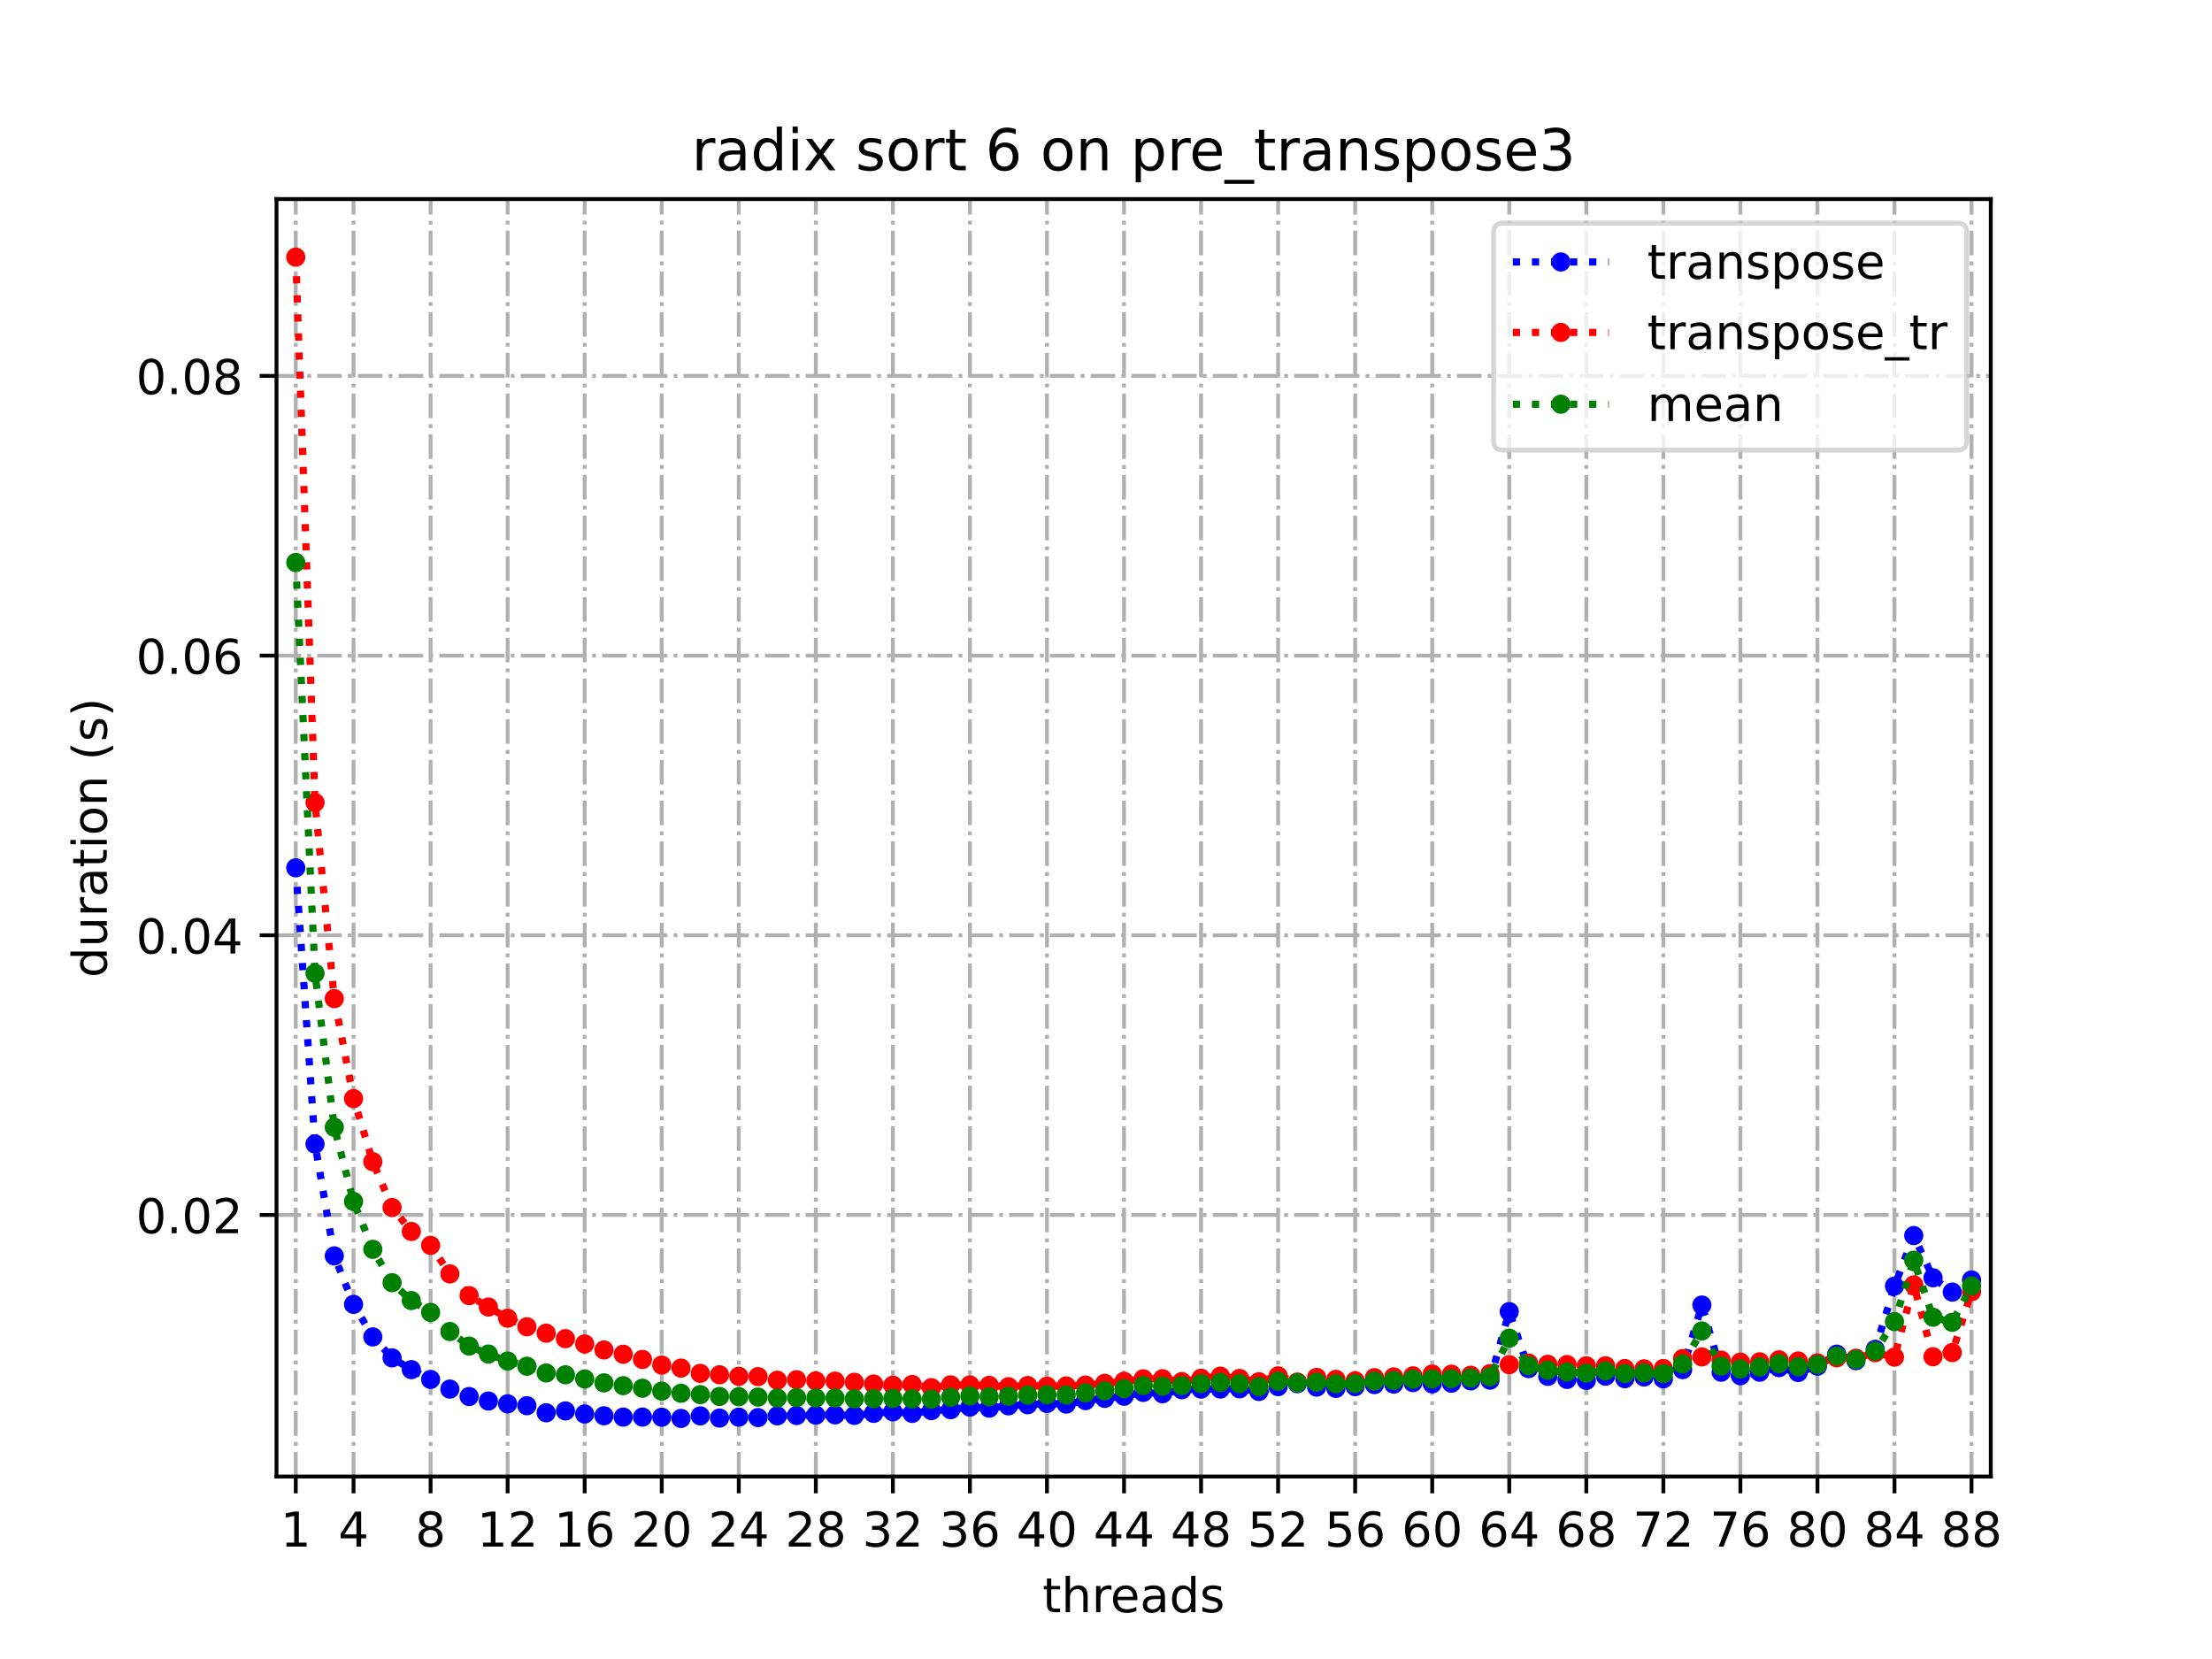 <?xml version="1.0" encoding="utf-8" standalone="no"?>
<!DOCTYPE svg PUBLIC "-//W3C//DTD SVG 1.1//EN"
  "http://www.w3.org/Graphics/SVG/1.1/DTD/svg11.dtd">
<!-- Created with matplotlib (https://matplotlib.org/) -->
<svg height="345.6pt" version="1.1" viewBox="0 0 460.8 345.6" width="460.8pt" xmlns="http://www.w3.org/2000/svg" xmlns:xlink="http://www.w3.org/1999/xlink">
 <defs>
  <style type="text/css">
*{stroke-linecap:butt;stroke-linejoin:round;}
  </style>
 </defs>
 <g id="figure_1">
  <g id="patch_1">
   <path d="M 0 345.6 
L 460.8 345.6 
L 460.8 0 
L 0 0 
z
" style="fill:#ffffff;"/>
  </g>
  <g id="axes_1">
   <g id="patch_2">
    <path d="M 57.6 307.584 
L 414.72 307.584 
L 414.72 41.472 
L 57.6 41.472 
z
" style="fill:#ffffff;"/>
   </g>
   <g id="matplotlib.axis_1">
    <g id="xtick_1">
     <g id="line2d_1">
      <path clip-path="url(#pf6170fdd22)" d="M 61.613 307.584 
L 61.613 41.472 
" style="fill:none;stroke:#b0b0b0;stroke-dasharray:5.12,1.28,0.8,1.28;stroke-dashoffset:0;stroke-width:0.8;"/>
     </g>
     <g id="line2d_2">
      <defs>
       <path d="M 0 0 
L 0 3.5 
" id="m303692afe6" style="stroke:#000000;stroke-width:0.8;"/>
      </defs>
      <g>
       <use style="stroke:#000000;stroke-width:0.8;" x="61.613" xlink:href="#m303692afe6" y="307.584"/>
      </g>
     </g>
     <g id="text_1">
      <!-- 1 -->
      <defs>
       <path d="M 12.406 8.297 
L 28.516 8.297 
L 28.516 63.922 
L 10.984 60.406 
L 10.984 69.391 
L 28.422 72.906 
L 38.281 72.906 
L 38.281 8.297 
L 54.391 8.297 
L 54.391 0 
L 12.406 0 
z
" id="DejaVuSans-49"/>
      </defs>
      <g transform="translate(58.431 322.182)scale(0.1 -0.1)">
       <use xlink:href="#DejaVuSans-49"/>
      </g>
     </g>
    </g>
    <g id="xtick_2">
     <g id="line2d_3">
      <path clip-path="url(#pf6170fdd22)" d="M 73.65 307.584 
L 73.65 41.472 
" style="fill:none;stroke:#b0b0b0;stroke-dasharray:5.12,1.28,0.8,1.28;stroke-dashoffset:0;stroke-width:0.8;"/>
     </g>
     <g id="line2d_4">
      <g>
       <use style="stroke:#000000;stroke-width:0.8;" x="73.65" xlink:href="#m303692afe6" y="307.584"/>
      </g>
     </g>
     <g id="text_2">
      <!-- 4 -->
      <defs>
       <path d="M 37.797 64.312 
L 12.891 25.391 
L 37.797 25.391 
z
M 35.203 72.906 
L 47.609 72.906 
L 47.609 25.391 
L 58.016 25.391 
L 58.016 17.188 
L 47.609 17.188 
L 47.609 0 
L 37.797 0 
L 37.797 17.188 
L 4.891 17.188 
L 4.891 26.703 
z
" id="DejaVuSans-52"/>
      </defs>
      <g transform="translate(70.469 322.182)scale(0.1 -0.1)">
       <use xlink:href="#DejaVuSans-52"/>
      </g>
     </g>
    </g>
    <g id="xtick_3">
     <g id="line2d_5">
      <path clip-path="url(#pf6170fdd22)" d="M 89.701 307.584 
L 89.701 41.472 
" style="fill:none;stroke:#b0b0b0;stroke-dasharray:5.12,1.28,0.8,1.28;stroke-dashoffset:0;stroke-width:0.8;"/>
     </g>
     <g id="line2d_6">
      <g>
       <use style="stroke:#000000;stroke-width:0.8;" x="89.701" xlink:href="#m303692afe6" y="307.584"/>
      </g>
     </g>
     <g id="text_3">
      <!-- 8 -->
      <defs>
       <path d="M 31.781 34.625 
Q 24.75 34.625 20.719 30.859 
Q 16.703 27.094 16.703 20.516 
Q 16.703 13.922 20.719 10.156 
Q 24.75 6.391 31.781 6.391 
Q 38.812 6.391 42.859 10.172 
Q 46.922 13.969 46.922 20.516 
Q 46.922 27.094 42.891 30.859 
Q 38.875 34.625 31.781 34.625 
z
M 21.922 38.812 
Q 15.578 40.375 12.031 44.719 
Q 8.5 49.078 8.5 55.328 
Q 8.5 64.062 14.719 69.141 
Q 20.953 74.219 31.781 74.219 
Q 42.672 74.219 48.875 69.141 
Q 55.078 64.062 55.078 55.328 
Q 55.078 49.078 51.531 44.719 
Q 48 40.375 41.703 38.812 
Q 48.828 37.156 52.797 32.312 
Q 56.781 27.484 56.781 20.516 
Q 56.781 9.906 50.312 4.234 
Q 43.844 -1.422 31.781 -1.422 
Q 19.734 -1.422 13.25 4.234 
Q 6.781 9.906 6.781 20.516 
Q 6.781 27.484 10.781 32.312 
Q 14.797 37.156 21.922 38.812 
z
M 18.312 54.391 
Q 18.312 48.734 21.844 45.562 
Q 25.391 42.391 31.781 42.391 
Q 38.141 42.391 41.719 45.562 
Q 45.312 48.734 45.312 54.391 
Q 45.312 60.062 41.719 63.234 
Q 38.141 66.406 31.781 66.406 
Q 25.391 66.406 21.844 63.234 
Q 18.312 60.062 18.312 54.391 
z
" id="DejaVuSans-56"/>
      </defs>
      <g transform="translate(86.519 322.182)scale(0.1 -0.1)">
       <use xlink:href="#DejaVuSans-56"/>
      </g>
     </g>
    </g>
    <g id="xtick_4">
     <g id="line2d_7">
      <path clip-path="url(#pf6170fdd22)" d="M 105.751 307.584 
L 105.751 41.472 
" style="fill:none;stroke:#b0b0b0;stroke-dasharray:5.12,1.28,0.8,1.28;stroke-dashoffset:0;stroke-width:0.8;"/>
     </g>
     <g id="line2d_8">
      <g>
       <use style="stroke:#000000;stroke-width:0.8;" x="105.751" xlink:href="#m303692afe6" y="307.584"/>
      </g>
     </g>
     <g id="text_4">
      <!-- 12 -->
      <defs>
       <path d="M 19.188 8.297 
L 53.609 8.297 
L 53.609 0 
L 7.328 0 
L 7.328 8.297 
Q 12.938 14.109 22.625 23.891 
Q 32.328 33.688 34.812 36.531 
Q 39.547 41.844 41.422 45.531 
Q 43.312 49.219 43.312 52.781 
Q 43.312 58.594 39.234 62.25 
Q 35.156 65.922 28.609 65.922 
Q 23.969 65.922 18.812 64.312 
Q 13.672 62.703 7.812 59.422 
L 7.812 69.391 
Q 13.766 71.781 18.938 73 
Q 24.125 74.219 28.422 74.219 
Q 39.75 74.219 46.484 68.547 
Q 53.219 62.891 53.219 53.422 
Q 53.219 48.922 51.531 44.891 
Q 49.859 40.875 45.406 35.406 
Q 44.188 33.984 37.641 27.219 
Q 31.109 20.453 19.188 8.297 
z
" id="DejaVuSans-50"/>
      </defs>
      <g transform="translate(99.389 322.182)scale(0.1 -0.1)">
       <use xlink:href="#DejaVuSans-49"/>
       <use x="63.623" xlink:href="#DejaVuSans-50"/>
      </g>
     </g>
    </g>
    <g id="xtick_5">
     <g id="line2d_9">
      <path clip-path="url(#pf6170fdd22)" d="M 121.801 307.584 
L 121.801 41.472 
" style="fill:none;stroke:#b0b0b0;stroke-dasharray:5.12,1.28,0.8,1.28;stroke-dashoffset:0;stroke-width:0.8;"/>
     </g>
     <g id="line2d_10">
      <g>
       <use style="stroke:#000000;stroke-width:0.8;" x="121.801" xlink:href="#m303692afe6" y="307.584"/>
      </g>
     </g>
     <g id="text_5">
      <!-- 16 -->
      <defs>
       <path d="M 33.016 40.375 
Q 26.375 40.375 22.484 35.828 
Q 18.609 31.297 18.609 23.391 
Q 18.609 15.531 22.484 10.953 
Q 26.375 6.391 33.016 6.391 
Q 39.656 6.391 43.531 10.953 
Q 47.406 15.531 47.406 23.391 
Q 47.406 31.297 43.531 35.828 
Q 39.656 40.375 33.016 40.375 
z
M 52.594 71.297 
L 52.594 62.312 
Q 48.875 64.062 45.094 64.984 
Q 41.312 65.922 37.594 65.922 
Q 27.828 65.922 22.672 59.328 
Q 17.531 52.734 16.797 39.406 
Q 19.672 43.656 24.016 45.922 
Q 28.375 48.188 33.594 48.188 
Q 44.578 48.188 50.953 41.516 
Q 57.328 34.859 57.328 23.391 
Q 57.328 12.156 50.688 5.359 
Q 44.047 -1.422 33.016 -1.422 
Q 20.359 -1.422 13.672 8.266 
Q 6.984 17.969 6.984 36.375 
Q 6.984 53.656 15.188 63.938 
Q 23.391 74.219 37.203 74.219 
Q 40.922 74.219 44.703 73.484 
Q 48.484 72.75 52.594 71.297 
z
" id="DejaVuSans-54"/>
      </defs>
      <g transform="translate(115.439 322.182)scale(0.1 -0.1)">
       <use xlink:href="#DejaVuSans-49"/>
       <use x="63.623" xlink:href="#DejaVuSans-54"/>
      </g>
     </g>
    </g>
    <g id="xtick_6">
     <g id="line2d_11">
      <path clip-path="url(#pf6170fdd22)" d="M 137.852 307.584 
L 137.852 41.472 
" style="fill:none;stroke:#b0b0b0;stroke-dasharray:5.12,1.28,0.8,1.28;stroke-dashoffset:0;stroke-width:0.8;"/>
     </g>
     <g id="line2d_12">
      <g>
       <use style="stroke:#000000;stroke-width:0.8;" x="137.852" xlink:href="#m303692afe6" y="307.584"/>
      </g>
     </g>
     <g id="text_6">
      <!-- 20 -->
      <defs>
       <path d="M 31.781 66.406 
Q 24.172 66.406 20.328 58.906 
Q 16.5 51.422 16.5 36.375 
Q 16.5 21.391 20.328 13.891 
Q 24.172 6.391 31.781 6.391 
Q 39.453 6.391 43.281 13.891 
Q 47.125 21.391 47.125 36.375 
Q 47.125 51.422 43.281 58.906 
Q 39.453 66.406 31.781 66.406 
z
M 31.781 74.219 
Q 44.047 74.219 50.516 64.516 
Q 56.984 54.828 56.984 36.375 
Q 56.984 17.969 50.516 8.266 
Q 44.047 -1.422 31.781 -1.422 
Q 19.531 -1.422 13.062 8.266 
Q 6.594 17.969 6.594 36.375 
Q 6.594 54.828 13.062 64.516 
Q 19.531 74.219 31.781 74.219 
z
" id="DejaVuSans-48"/>
      </defs>
      <g transform="translate(131.489 322.182)scale(0.1 -0.1)">
       <use xlink:href="#DejaVuSans-50"/>
       <use x="63.623" xlink:href="#DejaVuSans-48"/>
      </g>
     </g>
    </g>
    <g id="xtick_7">
     <g id="line2d_13">
      <path clip-path="url(#pf6170fdd22)" d="M 153.902 307.584 
L 153.902 41.472 
" style="fill:none;stroke:#b0b0b0;stroke-dasharray:5.12,1.28,0.8,1.28;stroke-dashoffset:0;stroke-width:0.8;"/>
     </g>
     <g id="line2d_14">
      <g>
       <use style="stroke:#000000;stroke-width:0.8;" x="153.902" xlink:href="#m303692afe6" y="307.584"/>
      </g>
     </g>
     <g id="text_7">
      <!-- 24 -->
      <g transform="translate(147.54 322.182)scale(0.1 -0.1)">
       <use xlink:href="#DejaVuSans-50"/>
       <use x="63.623" xlink:href="#DejaVuSans-52"/>
      </g>
     </g>
    </g>
    <g id="xtick_8">
     <g id="line2d_15">
      <path clip-path="url(#pf6170fdd22)" d="M 169.952 307.584 
L 169.952 41.472 
" style="fill:none;stroke:#b0b0b0;stroke-dasharray:5.12,1.28,0.8,1.28;stroke-dashoffset:0;stroke-width:0.8;"/>
     </g>
     <g id="line2d_16">
      <g>
       <use style="stroke:#000000;stroke-width:0.8;" x="169.952" xlink:href="#m303692afe6" y="307.584"/>
      </g>
     </g>
     <g id="text_8">
      <!-- 28 -->
      <g transform="translate(163.59 322.182)scale(0.1 -0.1)">
       <use xlink:href="#DejaVuSans-50"/>
       <use x="63.623" xlink:href="#DejaVuSans-56"/>
      </g>
     </g>
    </g>
    <g id="xtick_9">
     <g id="line2d_17">
      <path clip-path="url(#pf6170fdd22)" d="M 186.003 307.584 
L 186.003 41.472 
" style="fill:none;stroke:#b0b0b0;stroke-dasharray:5.12,1.28,0.8,1.28;stroke-dashoffset:0;stroke-width:0.8;"/>
     </g>
     <g id="line2d_18">
      <g>
       <use style="stroke:#000000;stroke-width:0.8;" x="186.003" xlink:href="#m303692afe6" y="307.584"/>
      </g>
     </g>
     <g id="text_9">
      <!-- 32 -->
      <defs>
       <path d="M 40.578 39.312 
Q 47.656 37.797 51.625 33 
Q 55.609 28.219 55.609 21.188 
Q 55.609 10.406 48.188 4.484 
Q 40.766 -1.422 27.094 -1.422 
Q 22.516 -1.422 17.656 -0.516 
Q 12.797 0.391 7.625 2.203 
L 7.625 11.719 
Q 11.719 9.328 16.594 8.109 
Q 21.484 6.891 26.812 6.891 
Q 36.078 6.891 40.938 10.547 
Q 45.797 14.203 45.797 21.188 
Q 45.797 27.641 41.281 31.266 
Q 36.766 34.906 28.719 34.906 
L 20.219 34.906 
L 20.219 43.016 
L 29.109 43.016 
Q 36.375 43.016 40.234 45.922 
Q 44.094 48.828 44.094 54.297 
Q 44.094 59.906 40.109 62.906 
Q 36.141 65.922 28.719 65.922 
Q 24.656 65.922 20.016 65.031 
Q 15.375 64.156 9.812 62.312 
L 9.812 71.094 
Q 15.438 72.656 20.344 73.438 
Q 25.25 74.219 29.594 74.219 
Q 40.828 74.219 47.359 69.109 
Q 53.906 64.016 53.906 55.328 
Q 53.906 49.266 50.438 45.094 
Q 46.969 40.922 40.578 39.312 
z
" id="DejaVuSans-51"/>
      </defs>
      <g transform="translate(179.64 322.182)scale(0.1 -0.1)">
       <use xlink:href="#DejaVuSans-51"/>
       <use x="63.623" xlink:href="#DejaVuSans-50"/>
      </g>
     </g>
    </g>
    <g id="xtick_10">
     <g id="line2d_19">
      <path clip-path="url(#pf6170fdd22)" d="M 202.053 307.584 
L 202.053 41.472 
" style="fill:none;stroke:#b0b0b0;stroke-dasharray:5.12,1.28,0.8,1.28;stroke-dashoffset:0;stroke-width:0.8;"/>
     </g>
     <g id="line2d_20">
      <g>
       <use style="stroke:#000000;stroke-width:0.8;" x="202.053" xlink:href="#m303692afe6" y="307.584"/>
      </g>
     </g>
     <g id="text_10">
      <!-- 36 -->
      <g transform="translate(195.691 322.182)scale(0.1 -0.1)">
       <use xlink:href="#DejaVuSans-51"/>
       <use x="63.623" xlink:href="#DejaVuSans-54"/>
      </g>
     </g>
    </g>
    <g id="xtick_11">
     <g id="line2d_21">
      <path clip-path="url(#pf6170fdd22)" d="M 218.103 307.584 
L 218.103 41.472 
" style="fill:none;stroke:#b0b0b0;stroke-dasharray:5.12,1.28,0.8,1.28;stroke-dashoffset:0;stroke-width:0.8;"/>
     </g>
     <g id="line2d_22">
      <g>
       <use style="stroke:#000000;stroke-width:0.8;" x="218.103" xlink:href="#m303692afe6" y="307.584"/>
      </g>
     </g>
     <g id="text_11">
      <!-- 40 -->
      <g transform="translate(211.741 322.182)scale(0.1 -0.1)">
       <use xlink:href="#DejaVuSans-52"/>
       <use x="63.623" xlink:href="#DejaVuSans-48"/>
      </g>
     </g>
    </g>
    <g id="xtick_12">
     <g id="line2d_23">
      <path clip-path="url(#pf6170fdd22)" d="M 234.154 307.584 
L 234.154 41.472 
" style="fill:none;stroke:#b0b0b0;stroke-dasharray:5.12,1.28,0.8,1.28;stroke-dashoffset:0;stroke-width:0.8;"/>
     </g>
     <g id="line2d_24">
      <g>
       <use style="stroke:#000000;stroke-width:0.8;" x="234.154" xlink:href="#m303692afe6" y="307.584"/>
      </g>
     </g>
     <g id="text_12">
      <!-- 44 -->
      <g transform="translate(227.791 322.182)scale(0.1 -0.1)">
       <use xlink:href="#DejaVuSans-52"/>
       <use x="63.623" xlink:href="#DejaVuSans-52"/>
      </g>
     </g>
    </g>
    <g id="xtick_13">
     <g id="line2d_25">
      <path clip-path="url(#pf6170fdd22)" d="M 250.204 307.584 
L 250.204 41.472 
" style="fill:none;stroke:#b0b0b0;stroke-dasharray:5.12,1.28,0.8,1.28;stroke-dashoffset:0;stroke-width:0.8;"/>
     </g>
     <g id="line2d_26">
      <g>
       <use style="stroke:#000000;stroke-width:0.8;" x="250.204" xlink:href="#m303692afe6" y="307.584"/>
      </g>
     </g>
     <g id="text_13">
      <!-- 48 -->
      <g transform="translate(243.842 322.182)scale(0.1 -0.1)">
       <use xlink:href="#DejaVuSans-52"/>
       <use x="63.623" xlink:href="#DejaVuSans-56"/>
      </g>
     </g>
    </g>
    <g id="xtick_14">
     <g id="line2d_27">
      <path clip-path="url(#pf6170fdd22)" d="M 266.254 307.584 
L 266.254 41.472 
" style="fill:none;stroke:#b0b0b0;stroke-dasharray:5.12,1.28,0.8,1.28;stroke-dashoffset:0;stroke-width:0.8;"/>
     </g>
     <g id="line2d_28">
      <g>
       <use style="stroke:#000000;stroke-width:0.8;" x="266.254" xlink:href="#m303692afe6" y="307.584"/>
      </g>
     </g>
     <g id="text_14">
      <!-- 52 -->
      <defs>
       <path d="M 10.797 72.906 
L 49.516 72.906 
L 49.516 64.594 
L 19.828 64.594 
L 19.828 46.734 
Q 21.969 47.469 24.109 47.828 
Q 26.266 48.188 28.422 48.188 
Q 40.625 48.188 47.75 41.5 
Q 54.891 34.812 54.891 23.391 
Q 54.891 11.625 47.562 5.094 
Q 40.234 -1.422 26.906 -1.422 
Q 22.312 -1.422 17.547 -0.641 
Q 12.797 0.141 7.719 1.703 
L 7.719 11.625 
Q 12.109 9.234 16.797 8.062 
Q 21.484 6.891 26.703 6.891 
Q 35.156 6.891 40.078 11.328 
Q 45.016 15.766 45.016 23.391 
Q 45.016 31 40.078 35.438 
Q 35.156 39.891 26.703 39.891 
Q 22.75 39.891 18.812 39.016 
Q 14.891 38.141 10.797 36.281 
z
" id="DejaVuSans-53"/>
      </defs>
      <g transform="translate(259.892 322.182)scale(0.1 -0.1)">
       <use xlink:href="#DejaVuSans-53"/>
       <use x="63.623" xlink:href="#DejaVuSans-50"/>
      </g>
     </g>
    </g>
    <g id="xtick_15">
     <g id="line2d_29">
      <path clip-path="url(#pf6170fdd22)" d="M 282.305 307.584 
L 282.305 41.472 
" style="fill:none;stroke:#b0b0b0;stroke-dasharray:5.12,1.28,0.8,1.28;stroke-dashoffset:0;stroke-width:0.8;"/>
     </g>
     <g id="line2d_30">
      <g>
       <use style="stroke:#000000;stroke-width:0.8;" x="282.305" xlink:href="#m303692afe6" y="307.584"/>
      </g>
     </g>
     <g id="text_15">
      <!-- 56 -->
      <g transform="translate(275.942 322.182)scale(0.1 -0.1)">
       <use xlink:href="#DejaVuSans-53"/>
       <use x="63.623" xlink:href="#DejaVuSans-54"/>
      </g>
     </g>
    </g>
    <g id="xtick_16">
     <g id="line2d_31">
      <path clip-path="url(#pf6170fdd22)" d="M 298.355 307.584 
L 298.355 41.472 
" style="fill:none;stroke:#b0b0b0;stroke-dasharray:5.12,1.28,0.8,1.28;stroke-dashoffset:0;stroke-width:0.8;"/>
     </g>
     <g id="line2d_32">
      <g>
       <use style="stroke:#000000;stroke-width:0.8;" x="298.355" xlink:href="#m303692afe6" y="307.584"/>
      </g>
     </g>
     <g id="text_16">
      <!-- 60 -->
      <g transform="translate(291.993 322.182)scale(0.1 -0.1)">
       <use xlink:href="#DejaVuSans-54"/>
       <use x="63.623" xlink:href="#DejaVuSans-48"/>
      </g>
     </g>
    </g>
    <g id="xtick_17">
     <g id="line2d_33">
      <path clip-path="url(#pf6170fdd22)" d="M 314.405 307.584 
L 314.405 41.472 
" style="fill:none;stroke:#b0b0b0;stroke-dasharray:5.12,1.28,0.8,1.28;stroke-dashoffset:0;stroke-width:0.8;"/>
     </g>
     <g id="line2d_34">
      <g>
       <use style="stroke:#000000;stroke-width:0.8;" x="314.405" xlink:href="#m303692afe6" y="307.584"/>
      </g>
     </g>
     <g id="text_17">
      <!-- 64 -->
      <g transform="translate(308.043 322.182)scale(0.1 -0.1)">
       <use xlink:href="#DejaVuSans-54"/>
       <use x="63.623" xlink:href="#DejaVuSans-52"/>
      </g>
     </g>
    </g>
    <g id="xtick_18">
     <g id="line2d_35">
      <path clip-path="url(#pf6170fdd22)" d="M 330.456 307.584 
L 330.456 41.472 
" style="fill:none;stroke:#b0b0b0;stroke-dasharray:5.12,1.28,0.8,1.28;stroke-dashoffset:0;stroke-width:0.8;"/>
     </g>
     <g id="line2d_36">
      <g>
       <use style="stroke:#000000;stroke-width:0.8;" x="330.456" xlink:href="#m303692afe6" y="307.584"/>
      </g>
     </g>
     <g id="text_18">
      <!-- 68 -->
      <g transform="translate(324.093 322.182)scale(0.1 -0.1)">
       <use xlink:href="#DejaVuSans-54"/>
       <use x="63.623" xlink:href="#DejaVuSans-56"/>
      </g>
     </g>
    </g>
    <g id="xtick_19">
     <g id="line2d_37">
      <path clip-path="url(#pf6170fdd22)" d="M 346.506 307.584 
L 346.506 41.472 
" style="fill:none;stroke:#b0b0b0;stroke-dasharray:5.12,1.28,0.8,1.28;stroke-dashoffset:0;stroke-width:0.8;"/>
     </g>
     <g id="line2d_38">
      <g>
       <use style="stroke:#000000;stroke-width:0.8;" x="346.506" xlink:href="#m303692afe6" y="307.584"/>
      </g>
     </g>
     <g id="text_19">
      <!-- 72 -->
      <defs>
       <path d="M 8.203 72.906 
L 55.078 72.906 
L 55.078 68.703 
L 28.609 0 
L 18.312 0 
L 43.219 64.594 
L 8.203 64.594 
z
" id="DejaVuSans-55"/>
      </defs>
      <g transform="translate(340.144 322.182)scale(0.1 -0.1)">
       <use xlink:href="#DejaVuSans-55"/>
       <use x="63.623" xlink:href="#DejaVuSans-50"/>
      </g>
     </g>
    </g>
    <g id="xtick_20">
     <g id="line2d_39">
      <path clip-path="url(#pf6170fdd22)" d="M 362.556 307.584 
L 362.556 41.472 
" style="fill:none;stroke:#b0b0b0;stroke-dasharray:5.12,1.28,0.8,1.28;stroke-dashoffset:0;stroke-width:0.8;"/>
     </g>
     <g id="line2d_40">
      <g>
       <use style="stroke:#000000;stroke-width:0.8;" x="362.556" xlink:href="#m303692afe6" y="307.584"/>
      </g>
     </g>
     <g id="text_20">
      <!-- 76 -->
      <g transform="translate(356.194 322.182)scale(0.1 -0.1)">
       <use xlink:href="#DejaVuSans-55"/>
       <use x="63.623" xlink:href="#DejaVuSans-54"/>
      </g>
     </g>
    </g>
    <g id="xtick_21">
     <g id="line2d_41">
      <path clip-path="url(#pf6170fdd22)" d="M 378.607 307.584 
L 378.607 41.472 
" style="fill:none;stroke:#b0b0b0;stroke-dasharray:5.12,1.28,0.8,1.28;stroke-dashoffset:0;stroke-width:0.8;"/>
     </g>
     <g id="line2d_42">
      <g>
       <use style="stroke:#000000;stroke-width:0.8;" x="378.607" xlink:href="#m303692afe6" y="307.584"/>
      </g>
     </g>
     <g id="text_21">
      <!-- 80 -->
      <g transform="translate(372.244 322.182)scale(0.1 -0.1)">
       <use xlink:href="#DejaVuSans-56"/>
       <use x="63.623" xlink:href="#DejaVuSans-48"/>
      </g>
     </g>
    </g>
    <g id="xtick_22">
     <g id="line2d_43">
      <path clip-path="url(#pf6170fdd22)" d="M 394.657 307.584 
L 394.657 41.472 
" style="fill:none;stroke:#b0b0b0;stroke-dasharray:5.12,1.28,0.8,1.28;stroke-dashoffset:0;stroke-width:0.8;"/>
     </g>
     <g id="line2d_44">
      <g>
       <use style="stroke:#000000;stroke-width:0.8;" x="394.657" xlink:href="#m303692afe6" y="307.584"/>
      </g>
     </g>
     <g id="text_22">
      <!-- 84 -->
      <g transform="translate(388.295 322.182)scale(0.1 -0.1)">
       <use xlink:href="#DejaVuSans-56"/>
       <use x="63.623" xlink:href="#DejaVuSans-52"/>
      </g>
     </g>
    </g>
    <g id="xtick_23">
     <g id="line2d_45">
      <path clip-path="url(#pf6170fdd22)" d="M 410.707 307.584 
L 410.707 41.472 
" style="fill:none;stroke:#b0b0b0;stroke-dasharray:5.12,1.28,0.8,1.28;stroke-dashoffset:0;stroke-width:0.8;"/>
     </g>
     <g id="line2d_46">
      <g>
       <use style="stroke:#000000;stroke-width:0.8;" x="410.707" xlink:href="#m303692afe6" y="307.584"/>
      </g>
     </g>
     <g id="text_23">
      <!-- 88 -->
      <g transform="translate(404.345 322.182)scale(0.1 -0.1)">
       <use xlink:href="#DejaVuSans-56"/>
       <use x="63.623" xlink:href="#DejaVuSans-56"/>
      </g>
     </g>
    </g>
    <g id="text_24">
     <!-- threads -->
     <defs>
      <path d="M 18.312 70.219 
L 18.312 54.688 
L 36.812 54.688 
L 36.812 47.703 
L 18.312 47.703 
L 18.312 18.016 
Q 18.312 11.328 20.141 9.422 
Q 21.969 7.516 27.594 7.516 
L 36.812 7.516 
L 36.812 0 
L 27.594 0 
Q 17.188 0 13.234 3.875 
Q 9.281 7.766 9.281 18.016 
L 9.281 47.703 
L 2.688 47.703 
L 2.688 54.688 
L 9.281 54.688 
L 9.281 70.219 
z
" id="DejaVuSans-116"/>
      <path d="M 54.891 33.016 
L 54.891 0 
L 45.906 0 
L 45.906 32.719 
Q 45.906 40.484 42.875 44.328 
Q 39.844 48.188 33.797 48.188 
Q 26.516 48.188 22.312 43.547 
Q 18.109 38.922 18.109 30.906 
L 18.109 0 
L 9.078 0 
L 9.078 75.984 
L 18.109 75.984 
L 18.109 46.188 
Q 21.344 51.125 25.703 53.562 
Q 30.078 56 35.797 56 
Q 45.219 56 50.047 50.172 
Q 54.891 44.344 54.891 33.016 
z
" id="DejaVuSans-104"/>
      <path d="M 41.109 46.297 
Q 39.594 47.172 37.812 47.578 
Q 36.031 48 33.891 48 
Q 26.266 48 22.188 43.047 
Q 18.109 38.094 18.109 28.812 
L 18.109 0 
L 9.078 0 
L 9.078 54.688 
L 18.109 54.688 
L 18.109 46.188 
Q 20.953 51.172 25.484 53.578 
Q 30.031 56 36.531 56 
Q 37.453 56 38.578 55.875 
Q 39.703 55.766 41.062 55.516 
z
" id="DejaVuSans-114"/>
      <path d="M 56.203 29.594 
L 56.203 25.203 
L 14.891 25.203 
Q 15.484 15.922 20.484 11.062 
Q 25.484 6.203 34.422 6.203 
Q 39.594 6.203 44.453 7.469 
Q 49.312 8.734 54.109 11.281 
L 54.109 2.781 
Q 49.266 0.734 44.188 -0.344 
Q 39.109 -1.422 33.891 -1.422 
Q 20.797 -1.422 13.156 6.188 
Q 5.516 13.812 5.516 26.812 
Q 5.516 40.234 12.766 48.109 
Q 20.016 56 32.328 56 
Q 43.359 56 49.781 48.891 
Q 56.203 41.797 56.203 29.594 
z
M 47.219 32.234 
Q 47.125 39.594 43.094 43.984 
Q 39.062 48.391 32.422 48.391 
Q 24.906 48.391 20.391 44.141 
Q 15.875 39.891 15.188 32.172 
z
" id="DejaVuSans-101"/>
      <path d="M 34.281 27.484 
Q 23.391 27.484 19.188 25 
Q 14.984 22.516 14.984 16.5 
Q 14.984 11.719 18.141 8.906 
Q 21.297 6.109 26.703 6.109 
Q 34.188 6.109 38.703 11.406 
Q 43.219 16.703 43.219 25.484 
L 43.219 27.484 
z
M 52.203 31.203 
L 52.203 0 
L 43.219 0 
L 43.219 8.297 
Q 40.141 3.328 35.547 0.953 
Q 30.953 -1.422 24.312 -1.422 
Q 15.922 -1.422 10.953 3.297 
Q 6 8.016 6 15.922 
Q 6 25.141 12.172 29.828 
Q 18.359 34.516 30.609 34.516 
L 43.219 34.516 
L 43.219 35.406 
Q 43.219 41.609 39.141 45 
Q 35.062 48.391 27.688 48.391 
Q 23 48.391 18.547 47.266 
Q 14.109 46.141 10.016 43.891 
L 10.016 52.203 
Q 14.938 54.109 19.578 55.047 
Q 24.219 56 28.609 56 
Q 40.484 56 46.344 49.844 
Q 52.203 43.703 52.203 31.203 
z
" id="DejaVuSans-97"/>
      <path d="M 45.406 46.391 
L 45.406 75.984 
L 54.391 75.984 
L 54.391 0 
L 45.406 0 
L 45.406 8.203 
Q 42.578 3.328 38.25 0.953 
Q 33.938 -1.422 27.875 -1.422 
Q 17.969 -1.422 11.734 6.484 
Q 5.516 14.406 5.516 27.297 
Q 5.516 40.188 11.734 48.094 
Q 17.969 56 27.875 56 
Q 33.938 56 38.25 53.625 
Q 42.578 51.266 45.406 46.391 
z
M 14.797 27.297 
Q 14.797 17.391 18.875 11.75 
Q 22.953 6.109 30.078 6.109 
Q 37.203 6.109 41.297 11.75 
Q 45.406 17.391 45.406 27.297 
Q 45.406 37.203 41.297 42.844 
Q 37.203 48.484 30.078 48.484 
Q 22.953 48.484 18.875 42.844 
Q 14.797 37.203 14.797 27.297 
z
" id="DejaVuSans-100"/>
      <path d="M 44.281 53.078 
L 44.281 44.578 
Q 40.484 46.531 36.375 47.5 
Q 32.281 48.484 27.875 48.484 
Q 21.188 48.484 17.844 46.438 
Q 14.5 44.391 14.5 40.281 
Q 14.5 37.156 16.891 35.375 
Q 19.281 33.594 26.516 31.984 
L 29.594 31.297 
Q 39.156 29.25 43.188 25.516 
Q 47.219 21.781 47.219 15.094 
Q 47.219 7.469 41.188 3.016 
Q 35.156 -1.422 24.609 -1.422 
Q 20.219 -1.422 15.453 -0.562 
Q 10.688 0.297 5.422 2 
L 5.422 11.281 
Q 10.406 8.688 15.234 7.391 
Q 20.062 6.109 24.812 6.109 
Q 31.156 6.109 34.562 8.281 
Q 37.984 10.453 37.984 14.406 
Q 37.984 18.062 35.516 20.016 
Q 33.062 21.969 24.703 23.781 
L 21.578 24.516 
Q 13.234 26.266 9.516 29.906 
Q 5.812 33.547 5.812 39.891 
Q 5.812 47.609 11.281 51.797 
Q 16.75 56 26.812 56 
Q 31.781 56 36.172 55.266 
Q 40.578 54.547 44.281 53.078 
z
" id="DejaVuSans-115"/>
     </defs>
     <g transform="translate(217.169 335.861)scale(0.1 -0.1)">
      <use xlink:href="#DejaVuSans-116"/>
      <use x="39.209" xlink:href="#DejaVuSans-104"/>
      <use x="102.588" xlink:href="#DejaVuSans-114"/>
      <use x="141.451" xlink:href="#DejaVuSans-101"/>
      <use x="202.975" xlink:href="#DejaVuSans-97"/>
      <use x="264.254" xlink:href="#DejaVuSans-100"/>
      <use x="327.73" xlink:href="#DejaVuSans-115"/>
     </g>
    </g>
   </g>
   <g id="matplotlib.axis_2">
    <g id="ytick_1">
     <g id="line2d_47">
      <path clip-path="url(#pf6170fdd22)" d="M 57.6 253.1 
L 414.72 253.1 
" style="fill:none;stroke:#b0b0b0;stroke-dasharray:5.12,1.28,0.8,1.28;stroke-dashoffset:0;stroke-width:0.8;"/>
     </g>
     <g id="line2d_48">
      <defs>
       <path d="M 0 0 
L -3.5 0 
" id="m1699cece23" style="stroke:#000000;stroke-width:0.8;"/>
      </defs>
      <g>
       <use style="stroke:#000000;stroke-width:0.8;" x="57.6" xlink:href="#m1699cece23" y="253.1"/>
      </g>
     </g>
     <g id="text_25">
      <!-- 0.02 -->
      <defs>
       <path d="M 10.688 12.406 
L 21 12.406 
L 21 0 
L 10.688 0 
z
" id="DejaVuSans-46"/>
      </defs>
      <g transform="translate(28.334 256.899)scale(0.1 -0.1)">
       <use xlink:href="#DejaVuSans-48"/>
       <use x="63.623" xlink:href="#DejaVuSans-46"/>
       <use x="95.41" xlink:href="#DejaVuSans-48"/>
       <use x="159.033" xlink:href="#DejaVuSans-50"/>
      </g>
     </g>
    </g>
    <g id="ytick_2">
     <g id="line2d_49">
      <path clip-path="url(#pf6170fdd22)" d="M 57.6 194.837 
L 414.72 194.837 
" style="fill:none;stroke:#b0b0b0;stroke-dasharray:5.12,1.28,0.8,1.28;stroke-dashoffset:0;stroke-width:0.8;"/>
     </g>
     <g id="line2d_50">
      <g>
       <use style="stroke:#000000;stroke-width:0.8;" x="57.6" xlink:href="#m1699cece23" y="194.837"/>
      </g>
     </g>
     <g id="text_26">
      <!-- 0.04 -->
      <g transform="translate(28.334 198.636)scale(0.1 -0.1)">
       <use xlink:href="#DejaVuSans-48"/>
       <use x="63.623" xlink:href="#DejaVuSans-46"/>
       <use x="95.41" xlink:href="#DejaVuSans-48"/>
       <use x="159.033" xlink:href="#DejaVuSans-52"/>
      </g>
     </g>
    </g>
    <g id="ytick_3">
     <g id="line2d_51">
      <path clip-path="url(#pf6170fdd22)" d="M 57.6 136.573 
L 414.72 136.573 
" style="fill:none;stroke:#b0b0b0;stroke-dasharray:5.12,1.28,0.8,1.28;stroke-dashoffset:0;stroke-width:0.8;"/>
     </g>
     <g id="line2d_52">
      <g>
       <use style="stroke:#000000;stroke-width:0.8;" x="57.6" xlink:href="#m1699cece23" y="136.573"/>
      </g>
     </g>
     <g id="text_27">
      <!-- 0.06 -->
      <g transform="translate(28.334 140.373)scale(0.1 -0.1)">
       <use xlink:href="#DejaVuSans-48"/>
       <use x="63.623" xlink:href="#DejaVuSans-46"/>
       <use x="95.41" xlink:href="#DejaVuSans-48"/>
       <use x="159.033" xlink:href="#DejaVuSans-54"/>
      </g>
     </g>
    </g>
    <g id="ytick_4">
     <g id="line2d_53">
      <path clip-path="url(#pf6170fdd22)" d="M 57.6 78.31 
L 414.72 78.31 
" style="fill:none;stroke:#b0b0b0;stroke-dasharray:5.12,1.28,0.8,1.28;stroke-dashoffset:0;stroke-width:0.8;"/>
     </g>
     <g id="line2d_54">
      <g>
       <use style="stroke:#000000;stroke-width:0.8;" x="57.6" xlink:href="#m1699cece23" y="78.31"/>
      </g>
     </g>
     <g id="text_28">
      <!-- 0.08 -->
      <g transform="translate(28.334 82.109)scale(0.1 -0.1)">
       <use xlink:href="#DejaVuSans-48"/>
       <use x="63.623" xlink:href="#DejaVuSans-46"/>
       <use x="95.41" xlink:href="#DejaVuSans-48"/>
       <use x="159.033" xlink:href="#DejaVuSans-56"/>
      </g>
     </g>
    </g>
    <g id="text_29">
     <!-- duration (s) -->
     <defs>
      <path d="M 8.5 21.578 
L 8.5 54.688 
L 17.484 54.688 
L 17.484 21.922 
Q 17.484 14.156 20.5 10.266 
Q 23.531 6.391 29.594 6.391 
Q 36.859 6.391 41.078 11.031 
Q 45.312 15.672 45.312 23.688 
L 45.312 54.688 
L 54.297 54.688 
L 54.297 0 
L 45.312 0 
L 45.312 8.406 
Q 42.047 3.422 37.719 1 
Q 33.406 -1.422 27.688 -1.422 
Q 18.266 -1.422 13.375 4.438 
Q 8.5 10.297 8.5 21.578 
z
M 31.109 56 
z
" id="DejaVuSans-117"/>
      <path d="M 9.422 54.688 
L 18.406 54.688 
L 18.406 0 
L 9.422 0 
z
M 9.422 75.984 
L 18.406 75.984 
L 18.406 64.594 
L 9.422 64.594 
z
" id="DejaVuSans-105"/>
      <path d="M 30.609 48.391 
Q 23.391 48.391 19.188 42.75 
Q 14.984 37.109 14.984 27.297 
Q 14.984 17.484 19.156 11.844 
Q 23.344 6.203 30.609 6.203 
Q 37.797 6.203 41.984 11.859 
Q 46.188 17.531 46.188 27.297 
Q 46.188 37.016 41.984 42.703 
Q 37.797 48.391 30.609 48.391 
z
M 30.609 56 
Q 42.328 56 49.016 48.375 
Q 55.719 40.766 55.719 27.297 
Q 55.719 13.875 49.016 6.219 
Q 42.328 -1.422 30.609 -1.422 
Q 18.844 -1.422 12.172 6.219 
Q 5.516 13.875 5.516 27.297 
Q 5.516 40.766 12.172 48.375 
Q 18.844 56 30.609 56 
z
" id="DejaVuSans-111"/>
      <path d="M 54.891 33.016 
L 54.891 0 
L 45.906 0 
L 45.906 32.719 
Q 45.906 40.484 42.875 44.328 
Q 39.844 48.188 33.797 48.188 
Q 26.516 48.188 22.312 43.547 
Q 18.109 38.922 18.109 30.906 
L 18.109 0 
L 9.078 0 
L 9.078 54.688 
L 18.109 54.688 
L 18.109 46.188 
Q 21.344 51.125 25.703 53.562 
Q 30.078 56 35.797 56 
Q 45.219 56 50.047 50.172 
Q 54.891 44.344 54.891 33.016 
z
" id="DejaVuSans-110"/>
      <path id="DejaVuSans-32"/>
      <path d="M 31 75.875 
Q 24.469 64.656 21.281 53.656 
Q 18.109 42.672 18.109 31.391 
Q 18.109 20.125 21.312 9.062 
Q 24.516 -2 31 -13.188 
L 23.188 -13.188 
Q 15.875 -1.703 12.234 9.375 
Q 8.594 20.453 8.594 31.391 
Q 8.594 42.281 12.203 53.312 
Q 15.828 64.359 23.188 75.875 
z
" id="DejaVuSans-40"/>
      <path d="M 8.016 75.875 
L 15.828 75.875 
Q 23.141 64.359 26.781 53.312 
Q 30.422 42.281 30.422 31.391 
Q 30.422 20.453 26.781 9.375 
Q 23.141 -1.703 15.828 -13.188 
L 8.016 -13.188 
Q 14.5 -2 17.703 9.062 
Q 20.906 20.125 20.906 31.391 
Q 20.906 42.672 17.703 53.656 
Q 14.5 64.656 8.016 75.875 
z
" id="DejaVuSans-41"/>
     </defs>
     <g transform="translate(22.255 203.663)rotate(-90)scale(0.1 -0.1)">
      <use xlink:href="#DejaVuSans-100"/>
      <use x="63.477" xlink:href="#DejaVuSans-117"/>
      <use x="126.855" xlink:href="#DejaVuSans-114"/>
      <use x="167.969" xlink:href="#DejaVuSans-97"/>
      <use x="229.248" xlink:href="#DejaVuSans-116"/>
      <use x="268.457" xlink:href="#DejaVuSans-105"/>
      <use x="296.24" xlink:href="#DejaVuSans-111"/>
      <use x="357.422" xlink:href="#DejaVuSans-110"/>
      <use x="420.801" xlink:href="#DejaVuSans-32"/>
      <use x="452.588" xlink:href="#DejaVuSans-40"/>
      <use x="491.602" xlink:href="#DejaVuSans-115"/>
      <use x="543.701" xlink:href="#DejaVuSans-41"/>
     </g>
    </g>
   </g>
   <g id="line2d_55">
    <path clip-path="url(#pf6170fdd22)" d="M 61.613 180.784 
L 65.625 238.322 
L 69.638 261.625 
L 73.65 271.724 
L 77.663 278.505 
L 81.676 282.866 
L 85.688 285.323 
L 89.701 287.359 
L 93.713 289.375 
L 97.726 290.92 
L 101.738 291.86 
L 105.751 292.447 
L 109.764 292.833 
L 113.776 294.307 
L 117.789 293.922 
L 121.801 294.561 
L 125.814 294.933 
L 129.827 295.211 
L 133.839 295.207 
L 137.852 295.235 
L 141.864 295.488 
L 145.877 294.959 
L 149.889 295.412 
L 153.902 295.225 
L 157.915 295.309 
L 161.927 294.949 
L 165.94 294.878 
L 169.952 294.796 
L 173.965 294.738 
L 177.978 294.858 
L 181.99 294.429 
L 186.003 294.102 
L 190.015 294.437 
L 194.028 293.859 
L 198.04 293.664 
L 202.053 293.122 
L 206.066 293.351 
L 210.078 292.86 
L 214.091 292.633 
L 218.103 292.366 
L 222.116 292.496 
L 226.129 291.773 
L 230.141 291.311 
L 234.154 290.863 
L 238.166 290.06 
L 242.179 290.339 
L 246.191 289.501 
L 250.204 289.372 
L 254.217 289.356 
L 258.229 289.317 
L 262.242 289.865 
L 266.254 288.866 
L 270.267 288.249 
L 274.28 288.968 
L 278.292 289.222 
L 282.305 288.858 
L 286.317 288.437 
L 290.33 288.341 
L 294.342 288.017 
L 298.355 288.276 
L 302.368 288.147 
L 306.38 287.662 
L 310.393 287.509 
L 314.405 273.238 
L 318.418 285.1 
L 322.431 286.719 
L 326.443 287.352 
L 330.456 287.562 
L 334.468 286.684 
L 338.481 287.208 
L 342.493 286.848 
L 346.506 287.246 
L 350.519 285.314 
L 354.531 271.862 
L 358.544 285.85 
L 362.556 286.584 
L 366.569 285.857 
L 370.582 284.902 
L 374.594 285.917 
L 378.607 284.589 
L 382.619 282.097 
L 386.632 283.446 
L 390.644 281.09 
L 394.657 267.909 
L 398.67 257.393 
L 402.682 266.188 
L 406.695 269.167 
L 410.707 266.641 
" style="fill:none;stroke:#0000ff;stroke-dasharray:1.5,2.475;stroke-dashoffset:0;stroke-width:1.5;"/>
    <defs>
     <path d="M 0 1.5 
C 0.398 1.5 0.779 1.342 1.061 1.061 
C 1.342 0.779 1.5 0.398 1.5 0 
C 1.5 -0.398 1.342 -0.779 1.061 -1.061 
C 0.779 -1.342 0.398 -1.5 0 -1.5 
C -0.398 -1.5 -0.779 -1.342 -1.061 -1.061 
C -1.342 -0.779 -1.5 -0.398 -1.5 0 
C -1.5 0.398 -1.342 0.779 -1.061 1.061 
C -0.779 1.342 -0.398 1.5 0 1.5 
z
" id="mbc0b88de80" style="stroke:#0000ff;"/>
    </defs>
    <g clip-path="url(#pf6170fdd22)">
     <use style="fill:#0000ff;stroke:#0000ff;" x="61.613" xlink:href="#mbc0b88de80" y="180.784"/>
     <use style="fill:#0000ff;stroke:#0000ff;" x="65.625" xlink:href="#mbc0b88de80" y="238.322"/>
     <use style="fill:#0000ff;stroke:#0000ff;" x="69.638" xlink:href="#mbc0b88de80" y="261.625"/>
     <use style="fill:#0000ff;stroke:#0000ff;" x="73.65" xlink:href="#mbc0b88de80" y="271.724"/>
     <use style="fill:#0000ff;stroke:#0000ff;" x="77.663" xlink:href="#mbc0b88de80" y="278.505"/>
     <use style="fill:#0000ff;stroke:#0000ff;" x="81.676" xlink:href="#mbc0b88de80" y="282.866"/>
     <use style="fill:#0000ff;stroke:#0000ff;" x="85.688" xlink:href="#mbc0b88de80" y="285.323"/>
     <use style="fill:#0000ff;stroke:#0000ff;" x="89.701" xlink:href="#mbc0b88de80" y="287.359"/>
     <use style="fill:#0000ff;stroke:#0000ff;" x="93.713" xlink:href="#mbc0b88de80" y="289.375"/>
     <use style="fill:#0000ff;stroke:#0000ff;" x="97.726" xlink:href="#mbc0b88de80" y="290.92"/>
     <use style="fill:#0000ff;stroke:#0000ff;" x="101.738" xlink:href="#mbc0b88de80" y="291.86"/>
     <use style="fill:#0000ff;stroke:#0000ff;" x="105.751" xlink:href="#mbc0b88de80" y="292.447"/>
     <use style="fill:#0000ff;stroke:#0000ff;" x="109.764" xlink:href="#mbc0b88de80" y="292.833"/>
     <use style="fill:#0000ff;stroke:#0000ff;" x="113.776" xlink:href="#mbc0b88de80" y="294.307"/>
     <use style="fill:#0000ff;stroke:#0000ff;" x="117.789" xlink:href="#mbc0b88de80" y="293.922"/>
     <use style="fill:#0000ff;stroke:#0000ff;" x="121.801" xlink:href="#mbc0b88de80" y="294.561"/>
     <use style="fill:#0000ff;stroke:#0000ff;" x="125.814" xlink:href="#mbc0b88de80" y="294.933"/>
     <use style="fill:#0000ff;stroke:#0000ff;" x="129.827" xlink:href="#mbc0b88de80" y="295.211"/>
     <use style="fill:#0000ff;stroke:#0000ff;" x="133.839" xlink:href="#mbc0b88de80" y="295.207"/>
     <use style="fill:#0000ff;stroke:#0000ff;" x="137.852" xlink:href="#mbc0b88de80" y="295.235"/>
     <use style="fill:#0000ff;stroke:#0000ff;" x="141.864" xlink:href="#mbc0b88de80" y="295.488"/>
     <use style="fill:#0000ff;stroke:#0000ff;" x="145.877" xlink:href="#mbc0b88de80" y="294.959"/>
     <use style="fill:#0000ff;stroke:#0000ff;" x="149.889" xlink:href="#mbc0b88de80" y="295.412"/>
     <use style="fill:#0000ff;stroke:#0000ff;" x="153.902" xlink:href="#mbc0b88de80" y="295.225"/>
     <use style="fill:#0000ff;stroke:#0000ff;" x="157.915" xlink:href="#mbc0b88de80" y="295.309"/>
     <use style="fill:#0000ff;stroke:#0000ff;" x="161.927" xlink:href="#mbc0b88de80" y="294.949"/>
     <use style="fill:#0000ff;stroke:#0000ff;" x="165.94" xlink:href="#mbc0b88de80" y="294.878"/>
     <use style="fill:#0000ff;stroke:#0000ff;" x="169.952" xlink:href="#mbc0b88de80" y="294.796"/>
     <use style="fill:#0000ff;stroke:#0000ff;" x="173.965" xlink:href="#mbc0b88de80" y="294.738"/>
     <use style="fill:#0000ff;stroke:#0000ff;" x="177.978" xlink:href="#mbc0b88de80" y="294.858"/>
     <use style="fill:#0000ff;stroke:#0000ff;" x="181.99" xlink:href="#mbc0b88de80" y="294.429"/>
     <use style="fill:#0000ff;stroke:#0000ff;" x="186.003" xlink:href="#mbc0b88de80" y="294.102"/>
     <use style="fill:#0000ff;stroke:#0000ff;" x="190.015" xlink:href="#mbc0b88de80" y="294.437"/>
     <use style="fill:#0000ff;stroke:#0000ff;" x="194.028" xlink:href="#mbc0b88de80" y="293.859"/>
     <use style="fill:#0000ff;stroke:#0000ff;" x="198.04" xlink:href="#mbc0b88de80" y="293.664"/>
     <use style="fill:#0000ff;stroke:#0000ff;" x="202.053" xlink:href="#mbc0b88de80" y="293.122"/>
     <use style="fill:#0000ff;stroke:#0000ff;" x="206.066" xlink:href="#mbc0b88de80" y="293.351"/>
     <use style="fill:#0000ff;stroke:#0000ff;" x="210.078" xlink:href="#mbc0b88de80" y="292.86"/>
     <use style="fill:#0000ff;stroke:#0000ff;" x="214.091" xlink:href="#mbc0b88de80" y="292.633"/>
     <use style="fill:#0000ff;stroke:#0000ff;" x="218.103" xlink:href="#mbc0b88de80" y="292.366"/>
     <use style="fill:#0000ff;stroke:#0000ff;" x="222.116" xlink:href="#mbc0b88de80" y="292.496"/>
     <use style="fill:#0000ff;stroke:#0000ff;" x="226.129" xlink:href="#mbc0b88de80" y="291.773"/>
     <use style="fill:#0000ff;stroke:#0000ff;" x="230.141" xlink:href="#mbc0b88de80" y="291.311"/>
     <use style="fill:#0000ff;stroke:#0000ff;" x="234.154" xlink:href="#mbc0b88de80" y="290.863"/>
     <use style="fill:#0000ff;stroke:#0000ff;" x="238.166" xlink:href="#mbc0b88de80" y="290.06"/>
     <use style="fill:#0000ff;stroke:#0000ff;" x="242.179" xlink:href="#mbc0b88de80" y="290.339"/>
     <use style="fill:#0000ff;stroke:#0000ff;" x="246.191" xlink:href="#mbc0b88de80" y="289.501"/>
     <use style="fill:#0000ff;stroke:#0000ff;" x="250.204" xlink:href="#mbc0b88de80" y="289.372"/>
     <use style="fill:#0000ff;stroke:#0000ff;" x="254.217" xlink:href="#mbc0b88de80" y="289.356"/>
     <use style="fill:#0000ff;stroke:#0000ff;" x="258.229" xlink:href="#mbc0b88de80" y="289.317"/>
     <use style="fill:#0000ff;stroke:#0000ff;" x="262.242" xlink:href="#mbc0b88de80" y="289.865"/>
     <use style="fill:#0000ff;stroke:#0000ff;" x="266.254" xlink:href="#mbc0b88de80" y="288.866"/>
     <use style="fill:#0000ff;stroke:#0000ff;" x="270.267" xlink:href="#mbc0b88de80" y="288.249"/>
     <use style="fill:#0000ff;stroke:#0000ff;" x="274.28" xlink:href="#mbc0b88de80" y="288.968"/>
     <use style="fill:#0000ff;stroke:#0000ff;" x="278.292" xlink:href="#mbc0b88de80" y="289.222"/>
     <use style="fill:#0000ff;stroke:#0000ff;" x="282.305" xlink:href="#mbc0b88de80" y="288.858"/>
     <use style="fill:#0000ff;stroke:#0000ff;" x="286.317" xlink:href="#mbc0b88de80" y="288.437"/>
     <use style="fill:#0000ff;stroke:#0000ff;" x="290.33" xlink:href="#mbc0b88de80" y="288.341"/>
     <use style="fill:#0000ff;stroke:#0000ff;" x="294.342" xlink:href="#mbc0b88de80" y="288.017"/>
     <use style="fill:#0000ff;stroke:#0000ff;" x="298.355" xlink:href="#mbc0b88de80" y="288.276"/>
     <use style="fill:#0000ff;stroke:#0000ff;" x="302.368" xlink:href="#mbc0b88de80" y="288.147"/>
     <use style="fill:#0000ff;stroke:#0000ff;" x="306.38" xlink:href="#mbc0b88de80" y="287.662"/>
     <use style="fill:#0000ff;stroke:#0000ff;" x="310.393" xlink:href="#mbc0b88de80" y="287.509"/>
     <use style="fill:#0000ff;stroke:#0000ff;" x="314.405" xlink:href="#mbc0b88de80" y="273.238"/>
     <use style="fill:#0000ff;stroke:#0000ff;" x="318.418" xlink:href="#mbc0b88de80" y="285.1"/>
     <use style="fill:#0000ff;stroke:#0000ff;" x="322.431" xlink:href="#mbc0b88de80" y="286.719"/>
     <use style="fill:#0000ff;stroke:#0000ff;" x="326.443" xlink:href="#mbc0b88de80" y="287.352"/>
     <use style="fill:#0000ff;stroke:#0000ff;" x="330.456" xlink:href="#mbc0b88de80" y="287.562"/>
     <use style="fill:#0000ff;stroke:#0000ff;" x="334.468" xlink:href="#mbc0b88de80" y="286.684"/>
     <use style="fill:#0000ff;stroke:#0000ff;" x="338.481" xlink:href="#mbc0b88de80" y="287.208"/>
     <use style="fill:#0000ff;stroke:#0000ff;" x="342.493" xlink:href="#mbc0b88de80" y="286.848"/>
     <use style="fill:#0000ff;stroke:#0000ff;" x="346.506" xlink:href="#mbc0b88de80" y="287.246"/>
     <use style="fill:#0000ff;stroke:#0000ff;" x="350.519" xlink:href="#mbc0b88de80" y="285.314"/>
     <use style="fill:#0000ff;stroke:#0000ff;" x="354.531" xlink:href="#mbc0b88de80" y="271.862"/>
     <use style="fill:#0000ff;stroke:#0000ff;" x="358.544" xlink:href="#mbc0b88de80" y="285.85"/>
     <use style="fill:#0000ff;stroke:#0000ff;" x="362.556" xlink:href="#mbc0b88de80" y="286.584"/>
     <use style="fill:#0000ff;stroke:#0000ff;" x="366.569" xlink:href="#mbc0b88de80" y="285.857"/>
     <use style="fill:#0000ff;stroke:#0000ff;" x="370.582" xlink:href="#mbc0b88de80" y="284.902"/>
     <use style="fill:#0000ff;stroke:#0000ff;" x="374.594" xlink:href="#mbc0b88de80" y="285.917"/>
     <use style="fill:#0000ff;stroke:#0000ff;" x="378.607" xlink:href="#mbc0b88de80" y="284.589"/>
     <use style="fill:#0000ff;stroke:#0000ff;" x="382.619" xlink:href="#mbc0b88de80" y="282.097"/>
     <use style="fill:#0000ff;stroke:#0000ff;" x="386.632" xlink:href="#mbc0b88de80" y="283.446"/>
     <use style="fill:#0000ff;stroke:#0000ff;" x="390.644" xlink:href="#mbc0b88de80" y="281.09"/>
     <use style="fill:#0000ff;stroke:#0000ff;" x="394.657" xlink:href="#mbc0b88de80" y="267.909"/>
     <use style="fill:#0000ff;stroke:#0000ff;" x="398.67" xlink:href="#mbc0b88de80" y="257.393"/>
     <use style="fill:#0000ff;stroke:#0000ff;" x="402.682" xlink:href="#mbc0b88de80" y="266.188"/>
     <use style="fill:#0000ff;stroke:#0000ff;" x="406.695" xlink:href="#mbc0b88de80" y="269.167"/>
     <use style="fill:#0000ff;stroke:#0000ff;" x="410.707" xlink:href="#mbc0b88de80" y="266.641"/>
    </g>
   </g>
   <g id="line2d_56">
    <path clip-path="url(#pf6170fdd22)" d="M 61.613 53.568 
L 65.625 167.18 
L 69.638 208.036 
L 73.65 228.855 
L 77.663 242.01 
L 81.676 251.554 
L 85.688 256.538 
L 89.701 259.44 
L 93.713 265.379 
L 97.726 269.905 
L 101.738 272.281 
L 105.751 274.613 
L 109.764 276.391 
L 113.776 277.724 
L 117.789 278.869 
L 121.801 279.972 
L 125.814 281.218 
L 129.827 282.111 
L 133.839 283.191 
L 137.852 284.373 
L 141.864 285.002 
L 145.877 286.1 
L 149.889 286.395 
L 153.902 286.707 
L 157.915 286.77 
L 161.927 287.523 
L 165.94 287.418 
L 169.952 287.66 
L 173.965 287.715 
L 177.978 287.954 
L 181.99 288.313 
L 186.003 288.572 
L 190.015 288.41 
L 194.028 289.08 
L 198.04 288.49 
L 202.053 288.52 
L 206.066 288.603 
L 210.078 288.884 
L 214.091 288.624 
L 218.103 288.769 
L 222.116 288.718 
L 226.129 288.53 
L 230.141 288.172 
L 234.154 287.748 
L 238.166 287.233 
L 242.179 287.213 
L 246.191 287.815 
L 250.204 287.11 
L 254.217 286.672 
L 258.229 287.155 
L 262.242 287.844 
L 266.254 286.624 
L 270.267 287.908 
L 274.28 286.939 
L 278.292 287.344 
L 282.305 287.649 
L 286.317 287.002 
L 290.33 286.833 
L 294.342 286.613 
L 298.355 286.237 
L 302.368 286.272 
L 306.38 286.487 
L 310.393 286.152 
L 314.405 284.282 
L 318.418 283.943 
L 322.431 284.209 
L 326.443 284.266 
L 330.456 284.519 
L 334.468 284.512 
L 338.481 285.093 
L 342.493 285.152 
L 346.506 285.085 
L 350.519 283.023 
L 354.531 282.674 
L 358.544 283.338 
L 362.556 283.759 
L 366.569 283.699 
L 370.582 283.278 
L 374.594 283.515 
L 378.607 283.921 
L 382.619 282.856 
L 386.632 282.944 
L 390.644 281.795 
L 394.657 282.72 
L 398.67 267.658 
L 402.682 282.634 
L 406.695 281.762 
L 410.707 269.095 
" style="fill:none;stroke:#ff0000;stroke-dasharray:1.5,2.475;stroke-dashoffset:0;stroke-width:1.5;"/>
    <defs>
     <path d="M 0 1.5 
C 0.398 1.5 0.779 1.342 1.061 1.061 
C 1.342 0.779 1.5 0.398 1.5 0 
C 1.5 -0.398 1.342 -0.779 1.061 -1.061 
C 0.779 -1.342 0.398 -1.5 0 -1.5 
C -0.398 -1.5 -0.779 -1.342 -1.061 -1.061 
C -1.342 -0.779 -1.5 -0.398 -1.5 0 
C -1.5 0.398 -1.342 0.779 -1.061 1.061 
C -0.779 1.342 -0.398 1.5 0 1.5 
z
" id="ma13d386150" style="stroke:#ff0000;"/>
    </defs>
    <g clip-path="url(#pf6170fdd22)">
     <use style="fill:#ff0000;stroke:#ff0000;" x="61.613" xlink:href="#ma13d386150" y="53.568"/>
     <use style="fill:#ff0000;stroke:#ff0000;" x="65.625" xlink:href="#ma13d386150" y="167.18"/>
     <use style="fill:#ff0000;stroke:#ff0000;" x="69.638" xlink:href="#ma13d386150" y="208.036"/>
     <use style="fill:#ff0000;stroke:#ff0000;" x="73.65" xlink:href="#ma13d386150" y="228.855"/>
     <use style="fill:#ff0000;stroke:#ff0000;" x="77.663" xlink:href="#ma13d386150" y="242.01"/>
     <use style="fill:#ff0000;stroke:#ff0000;" x="81.676" xlink:href="#ma13d386150" y="251.554"/>
     <use style="fill:#ff0000;stroke:#ff0000;" x="85.688" xlink:href="#ma13d386150" y="256.538"/>
     <use style="fill:#ff0000;stroke:#ff0000;" x="89.701" xlink:href="#ma13d386150" y="259.44"/>
     <use style="fill:#ff0000;stroke:#ff0000;" x="93.713" xlink:href="#ma13d386150" y="265.379"/>
     <use style="fill:#ff0000;stroke:#ff0000;" x="97.726" xlink:href="#ma13d386150" y="269.905"/>
     <use style="fill:#ff0000;stroke:#ff0000;" x="101.738" xlink:href="#ma13d386150" y="272.281"/>
     <use style="fill:#ff0000;stroke:#ff0000;" x="105.751" xlink:href="#ma13d386150" y="274.613"/>
     <use style="fill:#ff0000;stroke:#ff0000;" x="109.764" xlink:href="#ma13d386150" y="276.391"/>
     <use style="fill:#ff0000;stroke:#ff0000;" x="113.776" xlink:href="#ma13d386150" y="277.724"/>
     <use style="fill:#ff0000;stroke:#ff0000;" x="117.789" xlink:href="#ma13d386150" y="278.869"/>
     <use style="fill:#ff0000;stroke:#ff0000;" x="121.801" xlink:href="#ma13d386150" y="279.972"/>
     <use style="fill:#ff0000;stroke:#ff0000;" x="125.814" xlink:href="#ma13d386150" y="281.218"/>
     <use style="fill:#ff0000;stroke:#ff0000;" x="129.827" xlink:href="#ma13d386150" y="282.111"/>
     <use style="fill:#ff0000;stroke:#ff0000;" x="133.839" xlink:href="#ma13d386150" y="283.191"/>
     <use style="fill:#ff0000;stroke:#ff0000;" x="137.852" xlink:href="#ma13d386150" y="284.373"/>
     <use style="fill:#ff0000;stroke:#ff0000;" x="141.864" xlink:href="#ma13d386150" y="285.002"/>
     <use style="fill:#ff0000;stroke:#ff0000;" x="145.877" xlink:href="#ma13d386150" y="286.1"/>
     <use style="fill:#ff0000;stroke:#ff0000;" x="149.889" xlink:href="#ma13d386150" y="286.395"/>
     <use style="fill:#ff0000;stroke:#ff0000;" x="153.902" xlink:href="#ma13d386150" y="286.707"/>
     <use style="fill:#ff0000;stroke:#ff0000;" x="157.915" xlink:href="#ma13d386150" y="286.77"/>
     <use style="fill:#ff0000;stroke:#ff0000;" x="161.927" xlink:href="#ma13d386150" y="287.523"/>
     <use style="fill:#ff0000;stroke:#ff0000;" x="165.94" xlink:href="#ma13d386150" y="287.418"/>
     <use style="fill:#ff0000;stroke:#ff0000;" x="169.952" xlink:href="#ma13d386150" y="287.66"/>
     <use style="fill:#ff0000;stroke:#ff0000;" x="173.965" xlink:href="#ma13d386150" y="287.715"/>
     <use style="fill:#ff0000;stroke:#ff0000;" x="177.978" xlink:href="#ma13d386150" y="287.954"/>
     <use style="fill:#ff0000;stroke:#ff0000;" x="181.99" xlink:href="#ma13d386150" y="288.313"/>
     <use style="fill:#ff0000;stroke:#ff0000;" x="186.003" xlink:href="#ma13d386150" y="288.572"/>
     <use style="fill:#ff0000;stroke:#ff0000;" x="190.015" xlink:href="#ma13d386150" y="288.41"/>
     <use style="fill:#ff0000;stroke:#ff0000;" x="194.028" xlink:href="#ma13d386150" y="289.08"/>
     <use style="fill:#ff0000;stroke:#ff0000;" x="198.04" xlink:href="#ma13d386150" y="288.49"/>
     <use style="fill:#ff0000;stroke:#ff0000;" x="202.053" xlink:href="#ma13d386150" y="288.52"/>
     <use style="fill:#ff0000;stroke:#ff0000;" x="206.066" xlink:href="#ma13d386150" y="288.603"/>
     <use style="fill:#ff0000;stroke:#ff0000;" x="210.078" xlink:href="#ma13d386150" y="288.884"/>
     <use style="fill:#ff0000;stroke:#ff0000;" x="214.091" xlink:href="#ma13d386150" y="288.624"/>
     <use style="fill:#ff0000;stroke:#ff0000;" x="218.103" xlink:href="#ma13d386150" y="288.769"/>
     <use style="fill:#ff0000;stroke:#ff0000;" x="222.116" xlink:href="#ma13d386150" y="288.718"/>
     <use style="fill:#ff0000;stroke:#ff0000;" x="226.129" xlink:href="#ma13d386150" y="288.53"/>
     <use style="fill:#ff0000;stroke:#ff0000;" x="230.141" xlink:href="#ma13d386150" y="288.172"/>
     <use style="fill:#ff0000;stroke:#ff0000;" x="234.154" xlink:href="#ma13d386150" y="287.748"/>
     <use style="fill:#ff0000;stroke:#ff0000;" x="238.166" xlink:href="#ma13d386150" y="287.233"/>
     <use style="fill:#ff0000;stroke:#ff0000;" x="242.179" xlink:href="#ma13d386150" y="287.213"/>
     <use style="fill:#ff0000;stroke:#ff0000;" x="246.191" xlink:href="#ma13d386150" y="287.815"/>
     <use style="fill:#ff0000;stroke:#ff0000;" x="250.204" xlink:href="#ma13d386150" y="287.11"/>
     <use style="fill:#ff0000;stroke:#ff0000;" x="254.217" xlink:href="#ma13d386150" y="286.672"/>
     <use style="fill:#ff0000;stroke:#ff0000;" x="258.229" xlink:href="#ma13d386150" y="287.155"/>
     <use style="fill:#ff0000;stroke:#ff0000;" x="262.242" xlink:href="#ma13d386150" y="287.844"/>
     <use style="fill:#ff0000;stroke:#ff0000;" x="266.254" xlink:href="#ma13d386150" y="286.624"/>
     <use style="fill:#ff0000;stroke:#ff0000;" x="270.267" xlink:href="#ma13d386150" y="287.908"/>
     <use style="fill:#ff0000;stroke:#ff0000;" x="274.28" xlink:href="#ma13d386150" y="286.939"/>
     <use style="fill:#ff0000;stroke:#ff0000;" x="278.292" xlink:href="#ma13d386150" y="287.344"/>
     <use style="fill:#ff0000;stroke:#ff0000;" x="282.305" xlink:href="#ma13d386150" y="287.649"/>
     <use style="fill:#ff0000;stroke:#ff0000;" x="286.317" xlink:href="#ma13d386150" y="287.002"/>
     <use style="fill:#ff0000;stroke:#ff0000;" x="290.33" xlink:href="#ma13d386150" y="286.833"/>
     <use style="fill:#ff0000;stroke:#ff0000;" x="294.342" xlink:href="#ma13d386150" y="286.613"/>
     <use style="fill:#ff0000;stroke:#ff0000;" x="298.355" xlink:href="#ma13d386150" y="286.237"/>
     <use style="fill:#ff0000;stroke:#ff0000;" x="302.368" xlink:href="#ma13d386150" y="286.272"/>
     <use style="fill:#ff0000;stroke:#ff0000;" x="306.38" xlink:href="#ma13d386150" y="286.487"/>
     <use style="fill:#ff0000;stroke:#ff0000;" x="310.393" xlink:href="#ma13d386150" y="286.152"/>
     <use style="fill:#ff0000;stroke:#ff0000;" x="314.405" xlink:href="#ma13d386150" y="284.282"/>
     <use style="fill:#ff0000;stroke:#ff0000;" x="318.418" xlink:href="#ma13d386150" y="283.943"/>
     <use style="fill:#ff0000;stroke:#ff0000;" x="322.431" xlink:href="#ma13d386150" y="284.209"/>
     <use style="fill:#ff0000;stroke:#ff0000;" x="326.443" xlink:href="#ma13d386150" y="284.266"/>
     <use style="fill:#ff0000;stroke:#ff0000;" x="330.456" xlink:href="#ma13d386150" y="284.519"/>
     <use style="fill:#ff0000;stroke:#ff0000;" x="334.468" xlink:href="#ma13d386150" y="284.512"/>
     <use style="fill:#ff0000;stroke:#ff0000;" x="338.481" xlink:href="#ma13d386150" y="285.093"/>
     <use style="fill:#ff0000;stroke:#ff0000;" x="342.493" xlink:href="#ma13d386150" y="285.152"/>
     <use style="fill:#ff0000;stroke:#ff0000;" x="346.506" xlink:href="#ma13d386150" y="285.085"/>
     <use style="fill:#ff0000;stroke:#ff0000;" x="350.519" xlink:href="#ma13d386150" y="283.023"/>
     <use style="fill:#ff0000;stroke:#ff0000;" x="354.531" xlink:href="#ma13d386150" y="282.674"/>
     <use style="fill:#ff0000;stroke:#ff0000;" x="358.544" xlink:href="#ma13d386150" y="283.338"/>
     <use style="fill:#ff0000;stroke:#ff0000;" x="362.556" xlink:href="#ma13d386150" y="283.759"/>
     <use style="fill:#ff0000;stroke:#ff0000;" x="366.569" xlink:href="#ma13d386150" y="283.699"/>
     <use style="fill:#ff0000;stroke:#ff0000;" x="370.582" xlink:href="#ma13d386150" y="283.278"/>
     <use style="fill:#ff0000;stroke:#ff0000;" x="374.594" xlink:href="#ma13d386150" y="283.515"/>
     <use style="fill:#ff0000;stroke:#ff0000;" x="378.607" xlink:href="#ma13d386150" y="283.921"/>
     <use style="fill:#ff0000;stroke:#ff0000;" x="382.619" xlink:href="#ma13d386150" y="282.856"/>
     <use style="fill:#ff0000;stroke:#ff0000;" x="386.632" xlink:href="#ma13d386150" y="282.944"/>
     <use style="fill:#ff0000;stroke:#ff0000;" x="390.644" xlink:href="#ma13d386150" y="281.795"/>
     <use style="fill:#ff0000;stroke:#ff0000;" x="394.657" xlink:href="#ma13d386150" y="282.72"/>
     <use style="fill:#ff0000;stroke:#ff0000;" x="398.67" xlink:href="#ma13d386150" y="267.658"/>
     <use style="fill:#ff0000;stroke:#ff0000;" x="402.682" xlink:href="#ma13d386150" y="282.634"/>
     <use style="fill:#ff0000;stroke:#ff0000;" x="406.695" xlink:href="#ma13d386150" y="281.762"/>
     <use style="fill:#ff0000;stroke:#ff0000;" x="410.707" xlink:href="#ma13d386150" y="269.095"/>
    </g>
   </g>
   <g id="line2d_57">
    <path clip-path="url(#pf6170fdd22)" d="M 61.613 117.176 
L 65.625 202.751 
L 69.638 234.831 
L 73.65 250.29 
L 77.663 260.258 
L 81.676 267.21 
L 85.688 270.93 
L 89.701 273.4 
L 93.713 277.377 
L 97.726 280.413 
L 101.738 282.071 
L 105.751 283.53 
L 109.764 284.612 
L 113.776 286.016 
L 117.789 286.395 
L 121.801 287.267 
L 125.814 288.076 
L 129.827 288.661 
L 133.839 289.199 
L 137.852 289.804 
L 141.864 290.245 
L 145.877 290.53 
L 149.889 290.903 
L 153.902 290.966 
L 157.915 291.039 
L 161.927 291.236 
L 165.94 291.148 
L 169.952 291.228 
L 173.965 291.227 
L 177.978 291.406 
L 181.99 291.371 
L 186.003 291.337 
L 190.015 291.423 
L 194.028 291.47 
L 198.04 291.077 
L 202.053 290.821 
L 206.066 290.977 
L 210.078 290.872 
L 214.091 290.629 
L 218.103 290.567 
L 222.116 290.607 
L 226.129 290.151 
L 230.141 289.742 
L 234.154 289.305 
L 238.166 288.647 
L 242.179 288.776 
L 246.191 288.658 
L 250.204 288.241 
L 254.217 288.014 
L 258.229 288.236 
L 262.242 288.855 
L 266.254 287.745 
L 270.267 288.078 
L 274.28 287.954 
L 278.292 288.283 
L 282.305 288.253 
L 286.317 287.719 
L 290.33 287.587 
L 294.342 287.315 
L 298.355 287.256 
L 302.368 287.21 
L 306.38 287.075 
L 310.393 286.83 
L 314.405 278.76 
L 318.418 284.521 
L 322.431 285.464 
L 326.443 285.809 
L 330.456 286.04 
L 334.468 285.598 
L 338.481 286.15 
L 342.493 286 
L 346.506 286.165 
L 350.519 284.168 
L 354.531 277.268 
L 358.544 284.594 
L 362.556 285.172 
L 366.569 284.778 
L 370.582 284.09 
L 374.594 284.716 
L 378.607 284.255 
L 382.619 282.476 
L 386.632 283.195 
L 390.644 281.443 
L 394.657 275.315 
L 398.67 262.525 
L 402.682 274.411 
L 406.695 275.464 
L 410.707 267.868 
" style="fill:none;stroke:#008000;stroke-dasharray:1.5,2.475;stroke-dashoffset:0;stroke-width:1.5;"/>
    <defs>
     <path d="M 0 1.5 
C 0.398 1.5 0.779 1.342 1.061 1.061 
C 1.342 0.779 1.5 0.398 1.5 0 
C 1.5 -0.398 1.342 -0.779 1.061 -1.061 
C 0.779 -1.342 0.398 -1.5 0 -1.5 
C -0.398 -1.5 -0.779 -1.342 -1.061 -1.061 
C -1.342 -0.779 -1.5 -0.398 -1.5 0 
C -1.5 0.398 -1.342 0.779 -1.061 1.061 
C -0.779 1.342 -0.398 1.5 0 1.5 
z
" id="mc886c7fc4d" style="stroke:#008000;"/>
    </defs>
    <g clip-path="url(#pf6170fdd22)">
     <use style="fill:#008000;stroke:#008000;" x="61.613" xlink:href="#mc886c7fc4d" y="117.176"/>
     <use style="fill:#008000;stroke:#008000;" x="65.625" xlink:href="#mc886c7fc4d" y="202.751"/>
     <use style="fill:#008000;stroke:#008000;" x="69.638" xlink:href="#mc886c7fc4d" y="234.831"/>
     <use style="fill:#008000;stroke:#008000;" x="73.65" xlink:href="#mc886c7fc4d" y="250.29"/>
     <use style="fill:#008000;stroke:#008000;" x="77.663" xlink:href="#mc886c7fc4d" y="260.258"/>
     <use style="fill:#008000;stroke:#008000;" x="81.676" xlink:href="#mc886c7fc4d" y="267.21"/>
     <use style="fill:#008000;stroke:#008000;" x="85.688" xlink:href="#mc886c7fc4d" y="270.93"/>
     <use style="fill:#008000;stroke:#008000;" x="89.701" xlink:href="#mc886c7fc4d" y="273.4"/>
     <use style="fill:#008000;stroke:#008000;" x="93.713" xlink:href="#mc886c7fc4d" y="277.377"/>
     <use style="fill:#008000;stroke:#008000;" x="97.726" xlink:href="#mc886c7fc4d" y="280.413"/>
     <use style="fill:#008000;stroke:#008000;" x="101.738" xlink:href="#mc886c7fc4d" y="282.071"/>
     <use style="fill:#008000;stroke:#008000;" x="105.751" xlink:href="#mc886c7fc4d" y="283.53"/>
     <use style="fill:#008000;stroke:#008000;" x="109.764" xlink:href="#mc886c7fc4d" y="284.612"/>
     <use style="fill:#008000;stroke:#008000;" x="113.776" xlink:href="#mc886c7fc4d" y="286.016"/>
     <use style="fill:#008000;stroke:#008000;" x="117.789" xlink:href="#mc886c7fc4d" y="286.395"/>
     <use style="fill:#008000;stroke:#008000;" x="121.801" xlink:href="#mc886c7fc4d" y="287.267"/>
     <use style="fill:#008000;stroke:#008000;" x="125.814" xlink:href="#mc886c7fc4d" y="288.076"/>
     <use style="fill:#008000;stroke:#008000;" x="129.827" xlink:href="#mc886c7fc4d" y="288.661"/>
     <use style="fill:#008000;stroke:#008000;" x="133.839" xlink:href="#mc886c7fc4d" y="289.199"/>
     <use style="fill:#008000;stroke:#008000;" x="137.852" xlink:href="#mc886c7fc4d" y="289.804"/>
     <use style="fill:#008000;stroke:#008000;" x="141.864" xlink:href="#mc886c7fc4d" y="290.245"/>
     <use style="fill:#008000;stroke:#008000;" x="145.877" xlink:href="#mc886c7fc4d" y="290.53"/>
     <use style="fill:#008000;stroke:#008000;" x="149.889" xlink:href="#mc886c7fc4d" y="290.903"/>
     <use style="fill:#008000;stroke:#008000;" x="153.902" xlink:href="#mc886c7fc4d" y="290.966"/>
     <use style="fill:#008000;stroke:#008000;" x="157.915" xlink:href="#mc886c7fc4d" y="291.039"/>
     <use style="fill:#008000;stroke:#008000;" x="161.927" xlink:href="#mc886c7fc4d" y="291.236"/>
     <use style="fill:#008000;stroke:#008000;" x="165.94" xlink:href="#mc886c7fc4d" y="291.148"/>
     <use style="fill:#008000;stroke:#008000;" x="169.952" xlink:href="#mc886c7fc4d" y="291.228"/>
     <use style="fill:#008000;stroke:#008000;" x="173.965" xlink:href="#mc886c7fc4d" y="291.227"/>
     <use style="fill:#008000;stroke:#008000;" x="177.978" xlink:href="#mc886c7fc4d" y="291.406"/>
     <use style="fill:#008000;stroke:#008000;" x="181.99" xlink:href="#mc886c7fc4d" y="291.371"/>
     <use style="fill:#008000;stroke:#008000;" x="186.003" xlink:href="#mc886c7fc4d" y="291.337"/>
     <use style="fill:#008000;stroke:#008000;" x="190.015" xlink:href="#mc886c7fc4d" y="291.423"/>
     <use style="fill:#008000;stroke:#008000;" x="194.028" xlink:href="#mc886c7fc4d" y="291.47"/>
     <use style="fill:#008000;stroke:#008000;" x="198.04" xlink:href="#mc886c7fc4d" y="291.077"/>
     <use style="fill:#008000;stroke:#008000;" x="202.053" xlink:href="#mc886c7fc4d" y="290.821"/>
     <use style="fill:#008000;stroke:#008000;" x="206.066" xlink:href="#mc886c7fc4d" y="290.977"/>
     <use style="fill:#008000;stroke:#008000;" x="210.078" xlink:href="#mc886c7fc4d" y="290.872"/>
     <use style="fill:#008000;stroke:#008000;" x="214.091" xlink:href="#mc886c7fc4d" y="290.629"/>
     <use style="fill:#008000;stroke:#008000;" x="218.103" xlink:href="#mc886c7fc4d" y="290.567"/>
     <use style="fill:#008000;stroke:#008000;" x="222.116" xlink:href="#mc886c7fc4d" y="290.607"/>
     <use style="fill:#008000;stroke:#008000;" x="226.129" xlink:href="#mc886c7fc4d" y="290.151"/>
     <use style="fill:#008000;stroke:#008000;" x="230.141" xlink:href="#mc886c7fc4d" y="289.742"/>
     <use style="fill:#008000;stroke:#008000;" x="234.154" xlink:href="#mc886c7fc4d" y="289.305"/>
     <use style="fill:#008000;stroke:#008000;" x="238.166" xlink:href="#mc886c7fc4d" y="288.647"/>
     <use style="fill:#008000;stroke:#008000;" x="242.179" xlink:href="#mc886c7fc4d" y="288.776"/>
     <use style="fill:#008000;stroke:#008000;" x="246.191" xlink:href="#mc886c7fc4d" y="288.658"/>
     <use style="fill:#008000;stroke:#008000;" x="250.204" xlink:href="#mc886c7fc4d" y="288.241"/>
     <use style="fill:#008000;stroke:#008000;" x="254.217" xlink:href="#mc886c7fc4d" y="288.014"/>
     <use style="fill:#008000;stroke:#008000;" x="258.229" xlink:href="#mc886c7fc4d" y="288.236"/>
     <use style="fill:#008000;stroke:#008000;" x="262.242" xlink:href="#mc886c7fc4d" y="288.855"/>
     <use style="fill:#008000;stroke:#008000;" x="266.254" xlink:href="#mc886c7fc4d" y="287.745"/>
     <use style="fill:#008000;stroke:#008000;" x="270.267" xlink:href="#mc886c7fc4d" y="288.078"/>
     <use style="fill:#008000;stroke:#008000;" x="274.28" xlink:href="#mc886c7fc4d" y="287.954"/>
     <use style="fill:#008000;stroke:#008000;" x="278.292" xlink:href="#mc886c7fc4d" y="288.283"/>
     <use style="fill:#008000;stroke:#008000;" x="282.305" xlink:href="#mc886c7fc4d" y="288.253"/>
     <use style="fill:#008000;stroke:#008000;" x="286.317" xlink:href="#mc886c7fc4d" y="287.719"/>
     <use style="fill:#008000;stroke:#008000;" x="290.33" xlink:href="#mc886c7fc4d" y="287.587"/>
     <use style="fill:#008000;stroke:#008000;" x="294.342" xlink:href="#mc886c7fc4d" y="287.315"/>
     <use style="fill:#008000;stroke:#008000;" x="298.355" xlink:href="#mc886c7fc4d" y="287.256"/>
     <use style="fill:#008000;stroke:#008000;" x="302.368" xlink:href="#mc886c7fc4d" y="287.21"/>
     <use style="fill:#008000;stroke:#008000;" x="306.38" xlink:href="#mc886c7fc4d" y="287.075"/>
     <use style="fill:#008000;stroke:#008000;" x="310.393" xlink:href="#mc886c7fc4d" y="286.83"/>
     <use style="fill:#008000;stroke:#008000;" x="314.405" xlink:href="#mc886c7fc4d" y="278.76"/>
     <use style="fill:#008000;stroke:#008000;" x="318.418" xlink:href="#mc886c7fc4d" y="284.521"/>
     <use style="fill:#008000;stroke:#008000;" x="322.431" xlink:href="#mc886c7fc4d" y="285.464"/>
     <use style="fill:#008000;stroke:#008000;" x="326.443" xlink:href="#mc886c7fc4d" y="285.809"/>
     <use style="fill:#008000;stroke:#008000;" x="330.456" xlink:href="#mc886c7fc4d" y="286.04"/>
     <use style="fill:#008000;stroke:#008000;" x="334.468" xlink:href="#mc886c7fc4d" y="285.598"/>
     <use style="fill:#008000;stroke:#008000;" x="338.481" xlink:href="#mc886c7fc4d" y="286.15"/>
     <use style="fill:#008000;stroke:#008000;" x="342.493" xlink:href="#mc886c7fc4d" y="286"/>
     <use style="fill:#008000;stroke:#008000;" x="346.506" xlink:href="#mc886c7fc4d" y="286.165"/>
     <use style="fill:#008000;stroke:#008000;" x="350.519" xlink:href="#mc886c7fc4d" y="284.168"/>
     <use style="fill:#008000;stroke:#008000;" x="354.531" xlink:href="#mc886c7fc4d" y="277.268"/>
     <use style="fill:#008000;stroke:#008000;" x="358.544" xlink:href="#mc886c7fc4d" y="284.594"/>
     <use style="fill:#008000;stroke:#008000;" x="362.556" xlink:href="#mc886c7fc4d" y="285.172"/>
     <use style="fill:#008000;stroke:#008000;" x="366.569" xlink:href="#mc886c7fc4d" y="284.778"/>
     <use style="fill:#008000;stroke:#008000;" x="370.582" xlink:href="#mc886c7fc4d" y="284.09"/>
     <use style="fill:#008000;stroke:#008000;" x="374.594" xlink:href="#mc886c7fc4d" y="284.716"/>
     <use style="fill:#008000;stroke:#008000;" x="378.607" xlink:href="#mc886c7fc4d" y="284.255"/>
     <use style="fill:#008000;stroke:#008000;" x="382.619" xlink:href="#mc886c7fc4d" y="282.476"/>
     <use style="fill:#008000;stroke:#008000;" x="386.632" xlink:href="#mc886c7fc4d" y="283.195"/>
     <use style="fill:#008000;stroke:#008000;" x="390.644" xlink:href="#mc886c7fc4d" y="281.443"/>
     <use style="fill:#008000;stroke:#008000;" x="394.657" xlink:href="#mc886c7fc4d" y="275.315"/>
     <use style="fill:#008000;stroke:#008000;" x="398.67" xlink:href="#mc886c7fc4d" y="262.525"/>
     <use style="fill:#008000;stroke:#008000;" x="402.682" xlink:href="#mc886c7fc4d" y="274.411"/>
     <use style="fill:#008000;stroke:#008000;" x="406.695" xlink:href="#mc886c7fc4d" y="275.464"/>
     <use style="fill:#008000;stroke:#008000;" x="410.707" xlink:href="#mc886c7fc4d" y="267.868"/>
    </g>
   </g>
   <g id="patch_3">
    <path d="M 57.6 307.584 
L 57.6 41.472 
" style="fill:none;stroke:#000000;stroke-linecap:square;stroke-linejoin:miter;stroke-width:0.8;"/>
   </g>
   <g id="patch_4">
    <path d="M 414.72 307.584 
L 414.72 41.472 
" style="fill:none;stroke:#000000;stroke-linecap:square;stroke-linejoin:miter;stroke-width:0.8;"/>
   </g>
   <g id="patch_5">
    <path d="M 57.6 307.584 
L 414.72 307.584 
" style="fill:none;stroke:#000000;stroke-linecap:square;stroke-linejoin:miter;stroke-width:0.8;"/>
   </g>
   <g id="patch_6">
    <path d="M 57.6 41.472 
L 414.72 41.472 
" style="fill:none;stroke:#000000;stroke-linecap:square;stroke-linejoin:miter;stroke-width:0.8;"/>
   </g>
   <g id="text_30">
    <!-- radix sort 6 on pre_transpose3 -->
    <defs>
     <path d="M 54.891 54.688 
L 35.109 28.078 
L 55.906 0 
L 45.312 0 
L 29.391 21.484 
L 13.484 0 
L 2.875 0 
L 24.125 28.609 
L 4.688 54.688 
L 15.281 54.688 
L 29.781 35.203 
L 44.281 54.688 
z
" id="DejaVuSans-120"/>
     <path d="M 18.109 8.203 
L 18.109 -20.797 
L 9.078 -20.797 
L 9.078 54.688 
L 18.109 54.688 
L 18.109 46.391 
Q 20.953 51.266 25.266 53.625 
Q 29.594 56 35.594 56 
Q 45.562 56 51.781 48.094 
Q 58.016 40.188 58.016 27.297 
Q 58.016 14.406 51.781 6.484 
Q 45.562 -1.422 35.594 -1.422 
Q 29.594 -1.422 25.266 0.953 
Q 20.953 3.328 18.109 8.203 
z
M 48.688 27.297 
Q 48.688 37.203 44.609 42.844 
Q 40.531 48.484 33.406 48.484 
Q 26.266 48.484 22.188 42.844 
Q 18.109 37.203 18.109 27.297 
Q 18.109 17.391 22.188 11.75 
Q 26.266 6.109 33.406 6.109 
Q 40.531 6.109 44.609 11.75 
Q 48.688 17.391 48.688 27.297 
z
" id="DejaVuSans-112"/>
     <path d="M 50.984 -16.609 
L 50.984 -23.578 
L -0.984 -23.578 
L -0.984 -16.609 
z
" id="DejaVuSans-95"/>
    </defs>
    <g transform="translate(144.083 35.472)scale(0.12 -0.12)">
     <use xlink:href="#DejaVuSans-114"/>
     <use x="41.113" xlink:href="#DejaVuSans-97"/>
     <use x="102.393" xlink:href="#DejaVuSans-100"/>
     <use x="165.869" xlink:href="#DejaVuSans-105"/>
     <use x="193.652" xlink:href="#DejaVuSans-120"/>
     <use x="252.832" xlink:href="#DejaVuSans-32"/>
     <use x="284.619" xlink:href="#DejaVuSans-115"/>
     <use x="336.719" xlink:href="#DejaVuSans-111"/>
     <use x="397.9" xlink:href="#DejaVuSans-114"/>
     <use x="439.014" xlink:href="#DejaVuSans-116"/>
     <use x="478.223" xlink:href="#DejaVuSans-32"/>
     <use x="510.01" xlink:href="#DejaVuSans-54"/>
     <use x="573.633" xlink:href="#DejaVuSans-32"/>
     <use x="605.42" xlink:href="#DejaVuSans-111"/>
     <use x="666.602" xlink:href="#DejaVuSans-110"/>
     <use x="729.98" xlink:href="#DejaVuSans-32"/>
     <use x="761.768" xlink:href="#DejaVuSans-112"/>
     <use x="825.244" xlink:href="#DejaVuSans-114"/>
     <use x="864.107" xlink:href="#DejaVuSans-101"/>
     <use x="925.631" xlink:href="#DejaVuSans-95"/>
     <use x="975.631" xlink:href="#DejaVuSans-116"/>
     <use x="1014.84" xlink:href="#DejaVuSans-114"/>
     <use x="1055.953" xlink:href="#DejaVuSans-97"/>
     <use x="1117.232" xlink:href="#DejaVuSans-110"/>
     <use x="1180.611" xlink:href="#DejaVuSans-115"/>
     <use x="1232.711" xlink:href="#DejaVuSans-112"/>
     <use x="1296.188" xlink:href="#DejaVuSans-111"/>
     <use x="1357.369" xlink:href="#DejaVuSans-115"/>
     <use x="1409.469" xlink:href="#DejaVuSans-101"/>
     <use x="1470.992" xlink:href="#DejaVuSans-51"/>
    </g>
   </g>
   <g id="legend_1">
    <g id="patch_7">
     <path d="M 313.153 93.784 
L 407.72 93.784 
Q 409.72 93.784 409.72 91.784 
L 409.72 48.472 
Q 409.72 46.472 407.72 46.472 
L 313.153 46.472 
Q 311.153 46.472 311.153 48.472 
L 311.153 91.784 
Q 311.153 93.784 313.153 93.784 
z
" style="fill:#ffffff;opacity:0.8;stroke:#cccccc;stroke-linejoin:miter;"/>
    </g>
    <g id="line2d_58">
     <path d="M 315.153 54.57 
L 335.153 54.57 
" style="fill:none;stroke:#0000ff;stroke-dasharray:1.5,2.475;stroke-dashoffset:0;stroke-width:1.5;"/>
    </g>
    <g id="line2d_59">
     <g>
      <use style="fill:#0000ff;stroke:#0000ff;" x="325.153" xlink:href="#mbc0b88de80" y="54.57"/>
     </g>
    </g>
    <g id="text_31">
     <!-- transpose -->
     <g transform="translate(343.153 58.07)scale(0.1 -0.1)">
      <use xlink:href="#DejaVuSans-116"/>
      <use x="39.209" xlink:href="#DejaVuSans-114"/>
      <use x="80.322" xlink:href="#DejaVuSans-97"/>
      <use x="141.602" xlink:href="#DejaVuSans-110"/>
      <use x="204.98" xlink:href="#DejaVuSans-115"/>
      <use x="257.08" xlink:href="#DejaVuSans-112"/>
      <use x="320.557" xlink:href="#DejaVuSans-111"/>
      <use x="381.738" xlink:href="#DejaVuSans-115"/>
      <use x="433.838" xlink:href="#DejaVuSans-101"/>
     </g>
    </g>
    <g id="line2d_60">
     <path d="M 315.153 69.249 
L 335.153 69.249 
" style="fill:none;stroke:#ff0000;stroke-dasharray:1.5,2.475;stroke-dashoffset:0;stroke-width:1.5;"/>
    </g>
    <g id="line2d_61">
     <g>
      <use style="fill:#ff0000;stroke:#ff0000;" x="325.153" xlink:href="#ma13d386150" y="69.249"/>
     </g>
    </g>
    <g id="text_32">
     <!-- transpose_tr -->
     <g transform="translate(343.153 72.749)scale(0.1 -0.1)">
      <use xlink:href="#DejaVuSans-116"/>
      <use x="39.209" xlink:href="#DejaVuSans-114"/>
      <use x="80.322" xlink:href="#DejaVuSans-97"/>
      <use x="141.602" xlink:href="#DejaVuSans-110"/>
      <use x="204.98" xlink:href="#DejaVuSans-115"/>
      <use x="257.08" xlink:href="#DejaVuSans-112"/>
      <use x="320.557" xlink:href="#DejaVuSans-111"/>
      <use x="381.738" xlink:href="#DejaVuSans-115"/>
      <use x="433.838" xlink:href="#DejaVuSans-101"/>
      <use x="495.361" xlink:href="#DejaVuSans-95"/>
      <use x="545.361" xlink:href="#DejaVuSans-116"/>
      <use x="584.57" xlink:href="#DejaVuSans-114"/>
     </g>
    </g>
    <g id="line2d_62">
     <path d="M 315.153 84.205 
L 335.153 84.205 
" style="fill:none;stroke:#008000;stroke-dasharray:1.5,2.475;stroke-dashoffset:0;stroke-width:1.5;"/>
    </g>
    <g id="line2d_63">
     <g>
      <use style="fill:#008000;stroke:#008000;" x="325.153" xlink:href="#mc886c7fc4d" y="84.205"/>
     </g>
    </g>
    <g id="text_33">
     <!-- mean -->
     <defs>
      <path d="M 52 44.188 
Q 55.375 50.25 60.062 53.125 
Q 64.75 56 71.094 56 
Q 79.641 56 84.281 50.016 
Q 88.922 44.047 88.922 33.016 
L 88.922 0 
L 79.891 0 
L 79.891 32.719 
Q 79.891 40.578 77.094 44.375 
Q 74.312 48.188 68.609 48.188 
Q 61.625 48.188 57.562 43.547 
Q 53.516 38.922 53.516 30.906 
L 53.516 0 
L 44.484 0 
L 44.484 32.719 
Q 44.484 40.625 41.703 44.406 
Q 38.922 48.188 33.109 48.188 
Q 26.219 48.188 22.156 43.531 
Q 18.109 38.875 18.109 30.906 
L 18.109 0 
L 9.078 0 
L 9.078 54.688 
L 18.109 54.688 
L 18.109 46.188 
Q 21.188 51.219 25.484 53.609 
Q 29.781 56 35.688 56 
Q 41.656 56 45.828 52.969 
Q 50 49.953 52 44.188 
z
" id="DejaVuSans-109"/>
     </defs>
     <g transform="translate(343.153 87.705)scale(0.1 -0.1)">
      <use xlink:href="#DejaVuSans-109"/>
      <use x="97.412" xlink:href="#DejaVuSans-101"/>
      <use x="158.936" xlink:href="#DejaVuSans-97"/>
      <use x="220.215" xlink:href="#DejaVuSans-110"/>
     </g>
    </g>
   </g>
  </g>
 </g>
 <defs>
  <clipPath id="pf6170fdd22">
   <rect height="266.112" width="357.12" x="57.6" y="41.472"/>
  </clipPath>
 </defs>
</svg>
